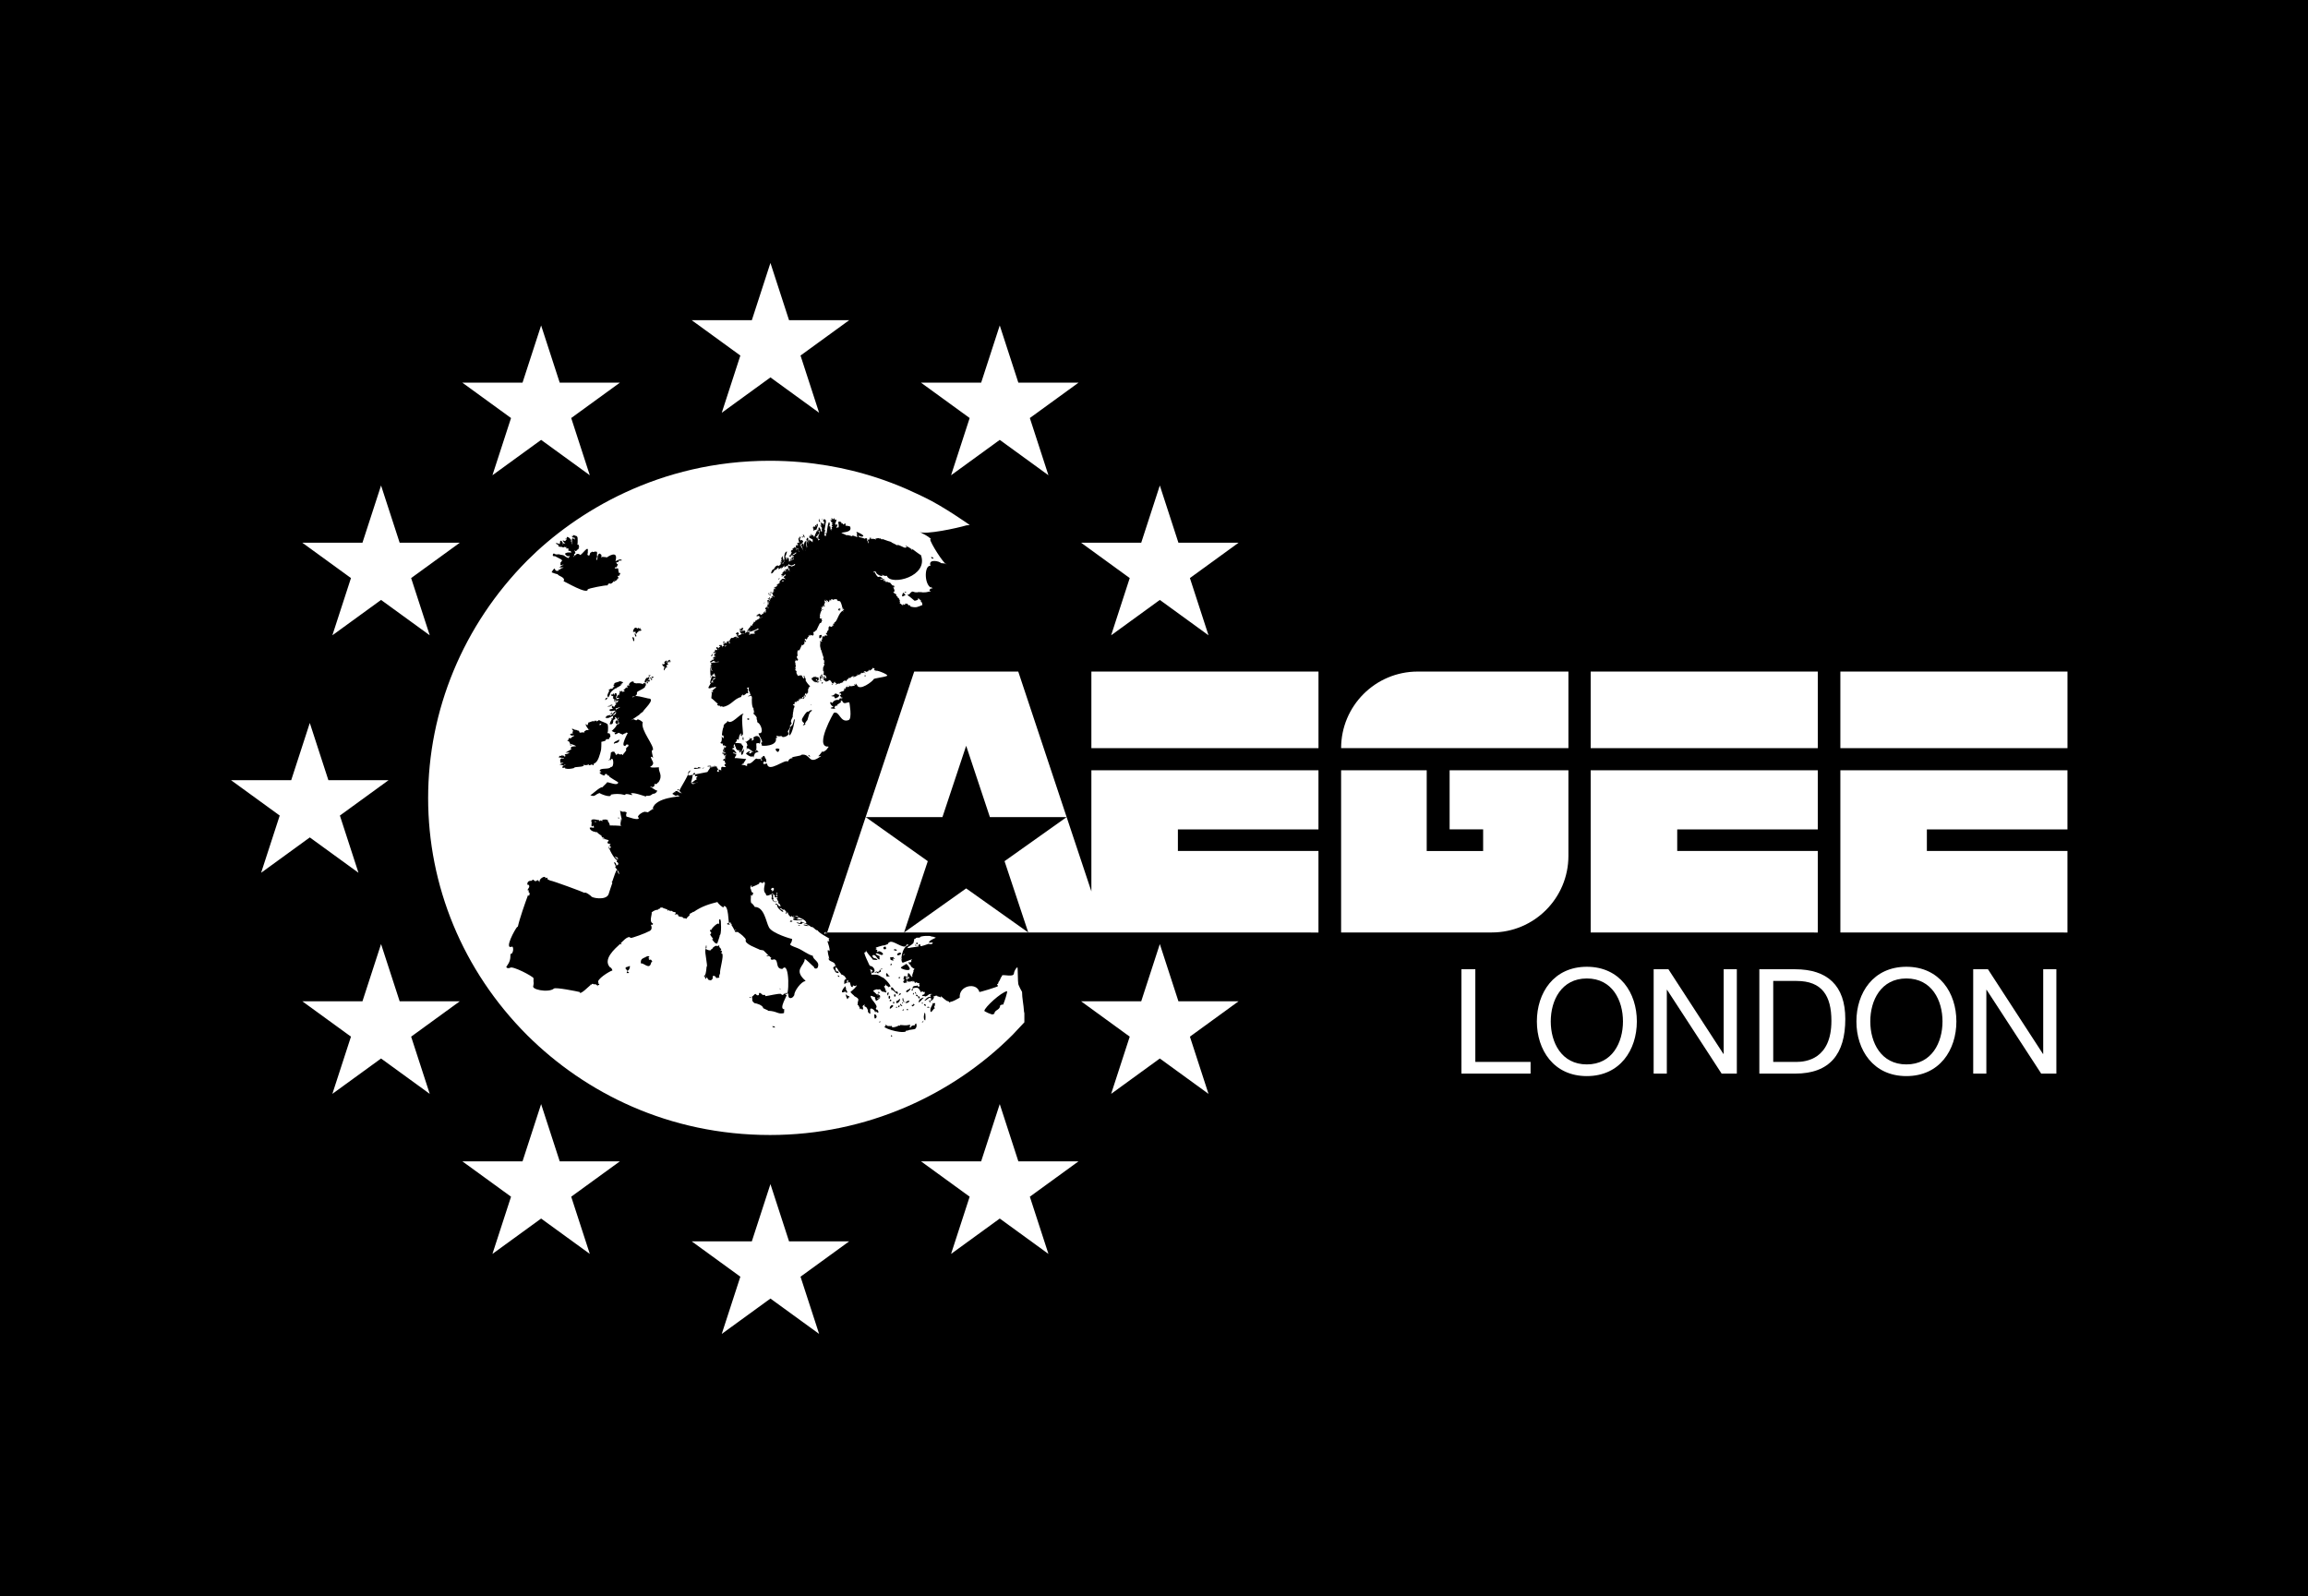 <?xml version="1.0" encoding="UTF-8" standalone="no"?>
<!-- FILE PREPARED BY MAURITS KORSE FOR AEGEE LOGO GENERATION TOOL -->

<svg
   xmlns:dc="http://purl.org/dc/elements/1.1/"
   xmlns:cc="http://creativecommons.org/ns#"
   xmlns:rdf="http://www.w3.org/1999/02/22-rdf-syntax-ns#"
   xmlns:svg="http://www.w3.org/2000/svg"
   xmlns="http://www.w3.org/2000/svg"
   xmlns:sodipodi="http://sodipodi.sourceforge.net/DTD/sodipodi-0.dtd"
   xmlns:inkscape="http://www.inkscape.org/namespaces/inkscape"
   version="1.1"
   x="0px"
   y="0px"
   width="600px"
   height="415px"
   viewBox="0 0 600 415"
   enable-background="new 0 0 600 415"
   xml:space="preserve"
   id="svg2"
   inkscape:version="0.91 r13725"
   sodipodi:docname="aegeeLogo2.svg"><defs
     id="defs73" /><sodipodi:namedview
     pagecolor="#ffffff"
     bordercolor="#666666"
     borderopacity="1"
     objecttolerance="10"
     gridtolerance="10"
     guidetolerance="10"
     inkscape:pageopacity="0"
     inkscape:pageshadow="2"
     inkscape:window-width="640"
     inkscape:window-height="480"
     id="namedview71"
     showgrid="false"
     inkscape:zoom="0.5686747"
     inkscape:cx="239.94"
     inkscape:cy="139.319"
     inkscape:current-layer="svg2" /><rect
     id="background"
     fill="#000000"
     width="600"
     height="500" /><g
     id="AEGEE"
     style="fill:#ffffff"><g
       id="AEGE-E"><polygon
         points="537.465,215.651 500.92,215.651 500.92,221.255 537.465,221.255 537.465,242.456      478.433,242.44 478.431,200.272 537.465,200.272      "
         id="polygon7" /><rect
         x="478.432"
         y="174.606"
         width="59.041"
         height="19.913"
         id="rect9" /></g><g
       id="AEG-E-E"><polygon
         points="472.561,215.651 436.019,215.651 436.019,221.255 472.561,221.255 472.561,242.456      413.527,242.44 413.525,200.272 472.561,200.272      "
         id="polygon12" /><rect
         x="413.526"
         y="174.606"
         width="59.043"
         height="19.913"
         id="rect14" /></g><g
       id="AE-G-EE"><path
         d="M387.824,242.44h-39.182v-42.168h22.253v20.986h14.668v-5.631h-8.713v-15.355h30.885v22.258l0,0     C407.735,233.524,398.821,242.44,387.824,242.44z"
         id="path17" /><path
         d="M368.554,174.607c-10.997,0-19.911,8.915-19.911,19.911l0,0h59.093v-19.911H368.554z"
         id="path19" /></g><g
       id="A-E-GEE"><polygon
         points="283.722,231.763 277.289,212.442 261.146,223.903 267.313,242.446 251.17,230.985      235.027,242.446 241.194,223.903 225.052,212.442 245.004,212.442 251.17,193.899 257.336,212.442 277.289,212.442      264.71,174.607 237.663,174.607 215.034,242.44 342.755,242.456 342.755,221.255 306.212,221.255 306.212,215.651      342.755,215.651 342.755,200.272 283.72,200.272      "
         id="polygon22" /><rect
         x="283.721"
         y="174.606"
         width="59.042"
         height="19.913"
         id="rect24" /></g><g
       transform="matrix(1 0 0 1 376.961 279.139)"
       id="g26"><g
         transform="scale(0.038) translate(0, 0)"
         id="g28"><path
           transform="translate(0,0) rotate(180) scale(-1, 1)"
           d="M78,0l473,0l0,80l-378,0l0,634l-95,0z"
           id="path30" /><path
           transform="translate(556,0) rotate(180) scale(-1, 1)"
           d="M133,357C133,501 206,651 380,651C554,651 627,501 627,357C627,213 554,63 380,63C206,63 133,213 133,357M38,357C38,162 153,-17 380,-17C607,-17 722,162 722,357C722,552 607,731 380,731C153,731 38,552 38,357z"
           id="path32" /><path
           transform="translate(1316,0) rotate(180) scale(-1, 1)"
           d="M77,0l90,0l0,573l2,0l373,-573l104,0l0,714l-90,0l0,-579l-2,0l-376,579l-101,0z"
           id="path34" /><path
           transform="translate(2038,0) rotate(180) scale(-1, 1)"
           d="M173,634l160,0C508,634 571,531 571,361C571,98 396,80 331,80l-158,0M78,0l245,0C561,0 666,135 666,374C666,603 543,714 323,714l-245,0z"
           id="path36" /><path
           transform="translate(2742,0) rotate(180) scale(-1, 1)"
           d="M133,357C133,501 206,651 380,651C554,651 627,501 627,357C627,213 554,63 380,63C206,63 133,213 133,357M38,357C38,162 153,-17 380,-17C607,-17 722,162 722,357C722,552 607,731 380,731C153,731 38,552 38,357z"
           id="path38" /><path
           transform="translate(3502,0) rotate(180) scale(-1, 1)"
           d="M77,0l90,0l0,573l2,0l373,-573l104,0l0,714l-90,0l0,-579l-2,0l-376,579l-101,0z"
           id="path40" /></g></g><g
       transform="matrix(1 0 0 1 376.961 317.139)"
       id="g42"><g
         transform="scale(0.038) translate(0, 0)"
         id="g44" /></g></g><g
     id="STARS"
     style="fill:#ffffff"><polygon
       points="200.287,68.367 205.121,83.246 220.764,83.246 208.108,92.441 212.943,107.319 200.287,98.124     187.631,107.319 192.466,92.441 179.811,83.246 195.453,83.246    "
       id="polygon47" /><polygon
       points="140.673,84.613 145.507,99.492 161.15,99.492 148.494,108.687 153.328,123.564 140.673,114.369     128.017,123.564 132.851,108.687 120.194,99.492 135.839,99.492    "
       id="polygon49" /><polygon
       points="99.061,126.225 103.896,141.103 119.538,141.103 106.882,150.298 111.717,165.176     99.061,155.981 86.404,165.176 91.239,150.298 78.583,141.103 94.227,141.103    "
       id="polygon51" /><polygon
       points="80.537,187.972 85.371,202.849 101.015,202.849 88.358,212.046 93.192,226.923 80.537,217.728     67.881,226.923 72.716,212.046 60.06,202.849 75.703,202.849    "
       id="polygon53" /><polygon
       points="99.061,245.454 103.896,260.331 119.538,260.331 106.882,269.528 111.717,284.405 99.061,275.21     86.404,284.405 91.239,269.528 78.583,260.331 94.227,260.331    "
       id="polygon55" /><polygon
       points="140.673,287.065 145.507,301.944 161.15,301.946 148.494,311.14 153.328,326.017     140.673,316.823 128.017,326.017 132.851,311.14 120.194,301.944 135.839,301.946    "
       id="polygon57" /><polygon
       points="200.287,307.868 205.121,322.745 220.764,322.745 208.108,331.942 212.943,346.819     200.287,337.624 187.631,346.819 192.466,331.942 179.811,322.745 195.453,322.745    "
       id="polygon59" /><polygon
       points="259.901,287.065 264.735,301.944 280.38,301.944 267.724,311.14 272.557,326.017     259.901,316.821 247.245,326.017 252.079,311.14 239.424,301.944 255.067,301.944    "
       id="polygon61" /><polygon
       points="301.514,245.454 306.348,260.331 321.991,260.331 309.335,269.528 314.169,284.405     301.514,275.21 288.857,284.405 293.691,269.528 281.036,260.331 296.679,260.331    "
       id="polygon63" /><polygon
       points="301.514,126.225 306.347,141.103 321.991,141.103 309.335,150.298 314.169,165.176     301.514,155.981 288.857,165.176 293.691,150.298 281.036,141.103 296.679,141.103    "
       id="polygon65" /><polygon
       points="259.901,84.613 264.735,99.492 280.38,99.492 267.724,108.687 272.557,123.564 259.901,114.369     247.245,123.564 252.079,108.687 239.424,99.492 255.067,99.492    "
       id="polygon67" /></g><path
     style="fill:#ffffff"
     d="M204.8,258.3c0.3,0-0.1,1.1,0.6,1.2c0.7,0.1,1.1-0.8,1.1-0.8   c-0.1-0.9,1.8-3.6,2.9-3.6c0-0.1-0.1-0.2-0.1-0.2c-3.1-2.8-0.2-3.7-0.1-5.5c0-0.4,2.3,2,2.4,2c0,0.5,0.8,0.6,1,0.1   c0.6-1.6-1.2-1.8-1.3-3c-1.3-0.3-2.7-1.5-4-2c-3.2-1.2-1.3-0.7-1.4-2.4c0,0.1-5.2-1.4-6-3c-0.8-1.5-1.2-5.3-3.7-5.3   c-0.1-0.4-0.5-0.5-0.6-0.9c-0.7,0.2-0.3-2-0.4-2.2c0.2,0,0.5,0.6,0.3-0.1c0.1,0,0.2,0.3,0.2-0.1c0.1-0.1,0.2-0.6-0.1-0.4   c-0.2-0.1-0.4-0.8-0.4-1c-0.2,0.3-0.2-0.9,0.2-0.9c0.1,0.2-0.1,0.3-0.1,0.5c0.3-0.2,2.3-0.8,2.2-1.2c0-0.1-0.2,0.1-0.2,0.1   c-0.2-0.2,0.4-0.2,0.5-0.2c0,0,0.5,0.5,0.7-0.1c1,0-0.6,2,0.6,3.1c0,1.3,2.3-0.7,1.6,0.2c-0.3-0.6,0,0.7,0,0.8   c-0.5-0.2,0.4,1.3,0.6,1c0-0.3-0.6-0.4-0.5-0.7c0.1,0,0.1,0.1,0.2,0.2c0.1,0.1,0.3-0.2,0-0.3c0-0.1-0.2-1.4,0.2-1   c-0.1-0.1-0.5-0.2-0.4-0.5c-0.1-0.1,0.9,1.2,0.7,0.7c-0.2,0.4-0.1,0.6,0.3,0.5c0.1,0.3,0.7,1.4,0.4,1c0.4,0,0,0.2,0.1,0.4   c0.6-0.1,0,0.2,0,0.2c0.1,0.1,0.3,0.1,0.4,0.1c0,0.3,0.3,0.4,0.2,0.7c-0.5-0.1-0.8-0.9-1.3-0.7c-0.1,0.3,0.5,0.2,0.5,0.4   c-0.3,0.4,1.1,1.7,1.5,1.7c0.1-0.6-0.9-0.5-0.9-1.1c0.1,0.1,0.2,0.2,0.4,0.2c-0.2,0,0-0.3,0.1,0.1c0.2,0.2,0.5,0.3,0.8,0.2   c0,0.1,0.5,0.9,0.7,0.6c0,0.1-0.1,0.1-0.2,0.1c0-0.3-0.1,0.1-0.3,0.2c0.2,0.4,0.4-0.2,0.6-0.2c-0.1,0.3,0.8,1.7,1,0.9   c0.7,0,4.1,0.9,3.8,2c-0.4,0-0.9-0.4-1.4-0.5c-0.1,0.4-0.3,0.5-0.7,0.3c0.3-0.1-0.4,0-0.5,0c0.2,0.1,1.6,0.7,1.6,0   c0.3,0,2.1,0.8,2.2,1.1c0.8-0.1,1,0.9,1.8,0.9c0,0.5,2.8,2,3,2.1c0,0.1-0.1,0.1-0.2,0c0.2,0.2-0.1,0.4,0.2,0.6   c0,0.2-0.4,0.1-0.5,0.1c0.1,0.5,0.8,2.1,0.5,2.6c-0.1-0.1-0.2-0.2-0.3-0.3c-0.4,0,0.3,2.2,0.3,2.3c0.1-0.1,0.1,0,0.1,0   c-0.1,0.2-0.2-0.2-0.2-0.3c-0.5,1.2,1.9,0.8,1.6,2.2c0,0,0.3-0.4,0.2,0c0.2,0-1.4,0-0.3,1.1c0.1,0.5,0.4,0.7,1,0.7   c0-0.1,0-0.3-0.1-0.5c-0.1,0.1-0.2,0.1-0.3,0.2c0-0.1,0-0.2-0.1-0.3c-0.1,0.1,0,0.1,0,0.2c-0.2,0-0.5-1.1-0.1-1.1   c0,0,0.5,0.6,0.5,0.7c0,0.2,0.9,1,0.7,1.1c0.6,0.2,1.1,0.4,1.4,1.3c-0.7,0-0.5,0.8-0.5,1.3c0.1-0.2,0.7-0.4,0.8-0.3   c0,0-0.1-0.1-0.2-0.1c0.1-0.2,0-0.5,0.2-0.7c0.5,0-0.2,0.9,0.3,0.7c0.1,0.5-0.3-0.2,0.2-0.2c0.4,0.3,0.2,1.5,0.9,1.3   c0,0,0-0.1-0.1-0.1c0-0.1,0.2,0,0.2,0c0,0-0.1-0.2-0.1-0.3c0.4,0,0.5,0.4,0.9,0c0.6-0.1-1.3,1.6-1.4,1.6c-0.4,0.2,0.9,1,0.9,1.2   c1.8,0.9,0.7,1,0.9,2.2c0,0-0.2,0,0,0.2c0.2-0.2,0.3,0.2,0.3,0.4c0.1,0,0.1,0,0.1-0.1c0.1,0,0,0.7,0.3,0.7   c0.1-0.3,0.3-0.2,0.4,0.1c0.3,0.1,0.2-0.3,0.3-0.4c-0.3-0.5-0.1-0.7,0.4-0.9c0.1,0.1-0.1,0.2-0.1,0.3c0,0.2,0.2,0.2,0.3,0.3   c0.1-0.3,0.9,1.1,0.6,1.1c0,0.3,0.4,0.6,0.6,0.7c0.2,0-0.2-1.5,0.2-1.3c-0.2-0.3,1,0.1,1.1,0.9c0.3-0.1,0.1-0.1,0.2-0.3   c0,0,0.5,0.7,0.7,0.2c0,0-0.3-0.6-0.3-0.6c-0.3,0.1-0.4-0.1-0.4-0.4c0.9-0.6-1.8-2.6-1.3-3.2c0.2,0,1,0.4,1.1,0.4   c0.1,0.2-0.2,0.2,0.1,0.5c0.1,0.1,0.1,0.1,0,0.1c-0.1,0.3,0.2,0.1,0.3,0.3c0,0,1.3-1.1,1-0.8c-0.3,0.1-0.6,0.1-0.9,0.2   c-0.1-0.2,0.7-0.2,0.8-0.3c0-0.2,0.1-0.3-0.1-0.3c0-0.1,0.2,0,0.1-0.1c-0.1-0.1-0.1-0.1-0.2-0.2c-0.1,0-0.2,0.1-0.3,0.1   c0.3-0.2-0.1-0.3,0-0.7c1,0.3-0.1-0.4,0-0.3c0,0,0.1,0.1,0.1,0.1c0,0.1-0.1,0.1-0.2,0.1c0,0.1,0.3,0.4,0,0.4   c-0.1,0.1-0.4,0.4,0,0.4c0,0-1.1-1.1-1.2-1.1c0.1-0.3,0.8-0.5,1.1-0.5c-0.1,0.3,1-0.3,0.8,0.3c0.3,0,0.1,0.1,0.4,0.3   c0.1,0,0.9,0.1,1,0.3c0-0.1,0.3-0.5,0.1-0.5c-0.1,0.1-0.1,0.1-0.1,0.2c-0.1,0,0-0.8-0.2-0.6c0.1-0.3-0.4-0.7-0.2-0.9   c0.4,0.4,0.1-0.7,0.5-0.2c0,0-0.1,0-0.1,0c0,0.2,0.4,0.2,0.5,0.3c-0.1,0.3-0.3,0.5,0,0.1c0.1,0,0.2,0.1,0.1,0.2   c0.3,0,0.1-0.1,0.2-0.2c1.4,0.5-1.4-2.6-1.8-2.4c-1.4-1-1.7-0.6-2.8-0.7c0.2-0.3-0.3-1.1-0.3-1.4c0.2,0,0.8,0.4,0.7,0.5   c-0.1,0-0.2,0.1-0.1,0.2c-0.2,0-0.1-0.2-0.1-0.3c-0.2,0-0.2,0.5,0.1,0.6c1.3-0.5,0-2-0.5-1.8c-0.1-0.1-0.2-0.2-0.3-0.3   c0-0.1-1.7-3.4-1.2-3.3c-0.1,0.2,0.5-0.2,0.2-0.2c0.1-0.1,0.1-0.1,0.2,0c0.1-0.1,0.1-0.2,0.1-0.3c-0.5,0.1,1.6,2.2,1.6,2.4   c0,0,1.3,0.2,1.2,0c0-0.1-0.5-0.2-0.2-0.3c0,0.1-0.6-0.1-0.6-0.1c-0.3,0-0.5-0.4-0.5-0.7c1-0.5,1.2,1.3,1.9,1   c-0.1-0.3-0.1-0.7,0-0.8c-0.4-0.1-0.7-0.3-1-0.5c-0.2-0.7,1.4,0.3,1.5,0.2c0.9-0.1-0.1-1-0.8-1c-0.4,0.7-0.2-0.2-0.5,0   c0-0.2,0.2-0.1,0.2-0.3c-0.2-0.1-0.5-0.1-0.5-0.4c0.4,0.4,0.3-0.2,0-0.2c0,0,2-0.7,2.3-0.6c0,0,0.8-0.3,0.8-0.3   c0.2,0,0.2-0.5,0.5-0.5c0.9-0.8,3.7,2,4.5,0.8c-0.8,0.3,0.6-0.7,0.4,0c-1.6,0.3-2.2,4.3-1.4,4.5c0.8-0.3,1.6-0.6,2.4-0.9   c-0.1,0.3-0.1,0.1-0.3,0.3c0.4,0-0.1,0.6-0.3,0.6c0-0.2-0.1-0.3-0.3-0.1c0.2,0.2-0.1,0.6,0.4,0.5c-0.3,0,0.2,0.2,0.2,0.4   c-0.3,0.1,1.1,1,1,0.8c0,0.1-0.2,0-0.2,0.3c-0.3-0.1-0.1,0.1-0.1,0.3c-0.1,0.2-0.5,1.5-0.5,1.6c-0.2-0.4-0.4-0.8-0.8-1.1   c-0.3-0.1-0.2,1-0.2,1.1c0.2,0.1,0.3-0.3,0.4-0.1c-0.1,0.1,0,0.4-0.2,0.5c0,0,0,0-0.1,0c0-0.2-0.1-0.2-0.3-0.1   c0,0.2,0.2,0.4-0.1,0.5c0.2,0.7,1.7,0.1,1.8,0.1c-0.1,0.1-0.3,0.2-0.2,0.4c0.2-0.1,0-0.3,0.3-0.3c0.1,0.2,0.3,0.3,0.2,0.5   c0,0,0.9-0.5,0.5-0.1c0.2,0.1,1.1,0.1,0.6,0.4c0.5,0.4-0.3,1.1-0.3,0.3c-0.7,0.3-1.3-0.1-1.4,0.8c0.7-0.2,1.6-0.5,1.9,0.5   c0,0,0.1-0.1,0.1-0.1c0,0.1,0.1,0.4,0,0.4c0.1,0.1,0.5,0.2,0.5-0.1c0.9,0.5,0.2,0.2,0.8,0.2c-0.2,0.4-0.1,0.4-0.2,0.6   c-1,0.3-0.4,0.4-0.4,0.5c0-0.1,0.6,0,0.7,0.1c0.1,0,0.8-0.4,0.8-0.5c0.3-0.2,0.7-0.2,1-0.1c-0.6,0-0.7,0.3-0.4,0.7   c-0.8-0.3-1.7,1-1.7,1c0.6,0,1-0.9,1.7-0.8c0.1,0.1,0,0.2-0.1,0.2c0.1,0.1,0.2,0.2,0.3,0.1c0,0.2-0.2,0.1-0.3,0.3   c0.1,0.6,1.2-0.6,0.8-0.9c0.1-0.2,0.3-0.2,0.4,0c0-0.2,0-0.3,0.1-0.2c0.1,0,0.4,0.1,0.3-0.1c0.3,0.1,0.1,0.4,0.5,0.3   c0.3,0,0.8,0.6,0.6-0.2c0.1,0.3,1.7,1.5,1.7,1.4c0.4-0.2,0.6,0.8,0.7,0.1c0.1,0.2,0.2,0.2,0.3,0c0.2,0.1,1.7-0.7,1.8-0.8   c0.1,0,0.4-0.3,0.4-0.2c-0.3-3.2,4.4-4.1,5.1-1.5c-0.2,0.2,5-1.4,4.8-1.5c0.1-0.1-0.1-0.3-0.2-0.4c0-0.1,0.1-0.2,0.2-0.2   c0.2-0.1,0.1-0.4,0.2-0.5c0.1,0,0.6-1,0.6-1.2c0.2,0,0.3-0.4,0.3-0.5c0.5-0.3,3.1,0.6,3.1-0.6c0-0.3,0.5-1.4,0.9-1.5   c0.1,0,0.1,4,0.2,4.1c-0.1,0.4,1,2.3,1,2.3c0,1.6,0.4,3.3,0.5,5c0,0.3,0.1,0.3,0.1,0.6c0,0.9,0,2,0,2.3c-1,1-2,2.2-3.1,3.3   c-15.5,15.5-37.8,26-63,26c-26.4,0-48.1-11-63.1-25.9c-16.9-16.9-25.8-39-25.8-61.7c0-22.7,9-44.9,25.8-61.8   c12.6-12.6,34.3-25.9,63-25.9c22,0,36.7,7.9,40,9.4c5.1,2.4,12,7.3,12,7.3l-0.9,0.1c-2.3,0.7-10.7,2.5-12.1,1.7   c1.2,0.7,1.9,0.9,2.9,1.8c0,0.1-0.1,0.2-0.2,0.1c0.1,1,3.4,6.2,4.2,6.5c0.4-0.2-1.8-0.3-1.4-0.3c-0.3-0.5-3.4-1.2-2.7,0.7   c-1.6-0.2-1.7,4.7,0.1,5.7c0.1-0.1,0-0.2,0-0.3c0,0,0.4,0.5,0.5,0.5c-0.5-0.1-0.8,0.1-0.9,0.6c0.1,0,0.4,0,0.4,0.1   c-0.8,0.2-1.7,0.5-2.8,0.2c-0.1,0.1,0.1,0.1,0,0.2c-0.1,0-0.1-0.1-0.1-0.2c-2.1,0.5-1.5-0.9-2.8,0.7c-0.3-0.3-0.4,0.1-0.2,0.3   c0.1-0.1,1.7,1.4,1.7,1.3c0.1,0,0.7-0.2,0.7-0.2c0-0.1-0.1-0.2,0.1,0c0.2-0.1-0.2-0.4,0.2-0.4c0.2,0.2,0.3,0.2,0.4,0.4   c0.3,0,0.2,0.3,0.2,0.5c0.4,0,0.3,0.5,0.4,0.8c-1.3,0.5-1.5,0.8-3.1,0.4c-0.1-0.4-0.2-0.4-0.5-0.3c-0.1-0.1-0.2-0.3-0.3-0.4   c-0.2-0.2,0,0.1-0.6-0.1c-0.1,0.1,0.1,0.2,0.1,0.3c-0.3-0.2-0.5,0.4-0.6-0.2c-0.1,0.1-0.2,0.1,0,0.3c-0.3,0.2-0.5-0.4-0.9-0.4   c0-0.3,0.3-0.6-0.2-0.6c0.1-0.1,0.2-0.2,0.3-0.2c0-0.1,0-0.1,0-0.2c0,0-0.2,0.1-0.3,0.1c0-0.1,0-0.1,0.1-0.1   c0-0.2-0.3-0.7-0.6-0.5c0-0.1,0.1-0.1,0.2-0.1c0-0.2-0.3-0.3-0.4-0.4c0-0.1,0-0.2,0-0.4c0,0.1-1.1-0.6-0.7-0.6   c0.6,0-0.1-1.3-0.2-1.4c0.4,0.4,0.5,0.3,0.3-0.3c0.1,0.4-0.1-0.3-0.2,0.1c-0.2,0-0.7-0.7-0.8-0.8c-0.1,0-0.6-0.1-0.6-0.2   c-0.1,0-0.3,0-0.4,0c-0.3,0-0.3-0.1-0.1-0.2c-0.1-0.1-0.4,0.1-0.5,0.1c0.1-0.1,0.2-0.1,0.3-0.2c0-0.1-0.1-0.1-0.1-0.2   c-0.2,0.1,0,0.3-0.3,0.3c0.2-0.2,0.2-0.2-0.1-0.2c0-0.1,0.3-0.2,0.4-0.2c0-0.1-0.6-0.2-0.7-0.1c0.1,0.1,0.1,0.1,0.1,0   c-0.1,0-0.5,0.1-0.6,0c0.1-0.2,0.4,0,0.2-0.2c0.1,0.1,0.4,0.1,0.5,0c-0.1-0.1-0.9-0.7-0.9-0.4c-0.2-0.2,0,0.1-0.3,0   c-0.2,0-0.8-0.8-0.8-1.2c-0.2,0.1-0.3,0-0.4,0c0.4,0,0-0.2-0.1-0.1c0.1-0.3,0.6,0,0.8,0c-0.3,0.4,1.3,1.3,1.7,1   c0-0.2-0.3,0.1-0.2-0.3c0.4,0.3,0.8,0.4,1.3,0.3c0,0,0,0.3,0,0.1c1.1,2.5,10.9,0.1,8.8-5.5c-0.2,0-2-1.4-2.4-1.7   c0,0.1,0,0.2,0.2,0.1c-0.1,0.1-0.1,0.2,0.1,0.2c-0.1,0.1-0.7-0.1-0.4-0.2c0,0-1.4-0.9-1.5-0.8c0,0.2,0.3,0.2,0.4,0.4   c-0.1,0.1-0.2,0-0.4,0c0,0,0,0.1,0,0.1c-0.2,0.2-2.1-1.1-2.2-0.6c0-0.1-1.3-0.7-1.5-0.8c0,0,0.1-0.1,0.1-0.1   c0,0.1-0.9-0.3-0.8-0.2c-0.5-0.2-1.2-0.4-1.7-0.6c0,0.1,0,0.1,0.1,0.1c-0.2,0.2-0.5-0.2-0.5-0.3c-0.1,0.3-0.4,0-0.6,0   c-0.3,0.1-0.5,0.1-0.8,0.1c0.2,0.1,0.3,0.1,0.1,0.3c-0.1-0.3-1.1-0.2-1.3-0.2c0.5-0.4-0.3-0.3-0.3-0.2c0,0.1,0.1,0.2,0.2,0.2   c0,0.1-0.6,0.3-0.7,0.2c0.1,0,0.5,1,0.1,0.9c0-0.3,0.1-0.5-0.1-0.5c-0.1-0.1-0.1-0.6-0.1-0.7c0-0.1-0.6-0.1-0.6,0.1   c-0.1-0.2-1.7-0.5-1.6-0.5c0.3-0.1,0-0.3,0-0.5c0.2,0.3,0.6,0.5,1,0.4c1-0.2-1.5-1.3-1.5-1.2c-0.2,0.1,0.3,0.7,0.4,0.8   c-0.7-0.8-0.2,0.5-0.2,0.4c0,0.4-1.3-0.6-1.4-0.1c0.1,0.1-1.4-0.5-1.4-0.2c0.1,0-1.4-0.7-1.4-0.6c0.1,0,0.1-0.1,0.2-0.1   c0.5-0.2,2.7-0.1,2.1-1.6c0-0.1-1.3-0.3-1.2-0.2c0.1-0.7-0.1-0.8-0.5-0.3c-0.4-0.3,0-0.5-0.5-0.2c0-0.1,0-0.1,0-0.2   c-0.2-0.4-0.5-0.5-0.9-0.3c0.1,0.5,0.2,1,0.1,1.5c-0.1-0.4-0.2-0.1-0.2,0c-0.1-0.1-0.4,0-0.4,0.1c-0.1-0.2,0.6-0.8,0.1-1   c-0.1,0-0.3,0.4-0.4,0.4c0.3-0.3,0.2-0.5-0.2-0.6c0.1,0.6,1-1.6,0.2-0.9c-0.2,0,0-0.4-0.2-0.5c-0.1,0.2-0.1,0.1-0.3,0.3   c0.2,0-0.2,0-0.2,0c0-0.2,0-0.2-0.2-0.3c-0.2,0.2,0.1,0.5,0.1,0.7c0,0-0.5-0.5-0.4-0.2c0,0.1,0.1,0.2,0.2,0.2c0,0-0.1,0-0.1,0   c-0.2,0.2,0.5,0.5,0.6,0.6c-0.4-0.1-0.5,0.1-0.1,0.4c-0.4,0.1-0.4,0.3,0,0.6c-0.4,0-0.4,0.2-0.1,0.6c-0.1-0.1-0.2-0.1-0.3-0.1   c0,0.1,0,0.3,0,0.4c-0.4-0.1,0-1.5-0.6-1c0.2-0.4,0.3-0.7,0.1-1.1c-0.3-0.5-0.7,2.7-0.7,2.9c-0.1-0.1-0.2-0.1-0.2-0.2   c-0.1,0.1-0.1,0.2-0.1,0.3c0.3-0.1,0.2,0.2,0,0.7c-0.1,0,0.1-0.4-0.1-0.4c0.4,0.3-0.2-0.1-0.1,0.3c-0.1,0-0.1-0.3-0.1-0.3   c0.1-0.2,0.1-0.3,0.1-0.5c-0.1,0,0-0.3,0-0.3c0,0.1,0.3-0.8-0.1-0.5c-0.1,0.9,0.4-1.9,0.3-1.6c0-0.1,0.2-1,0.2-0.6   c-0.2-0.1,0-0.1-0.2-0.2c0.3-0.3-0.2-0.2-0.3-0.5c0,0.1,0,0.2-0.2,0.1c-0.1,0,0.2,0.3,0.2,0.3c-0.3-0.3-0.4,0.1-0.2,0.4   c0-0.1,0.1-0.1,0.2-0.1c0,0.1,0,0.2,0,0.3c-0.4,0,0.2,0.4,0,0.6c-0.1-0.1-0.2-0.3-0.2-0.4c-0.1,0,0,0.2-0.1,0.3   c0.1,0-0.1-0.4-0.1-0.5c0,0.7-0.3-0.3-0.5,0c0,0.2,0.2,1.7-0.1,0.6c-0.2,0.3,0.8,1,0.6,1.1c-0.5-1-0.2,0.6-0.2,0.6   c0,0-0.4-0.1-0.4-0.1c0.3-0.3-0.7-1.9-0.5-0.3c-0.1-0.1-0.2-0.1-0.3-0.1c0,0.1,0.1,0.2,0.1,0.4c-0.1-0.1-0.2-0.1-0.3,0   c0.1,0.1-1.2,1.9,0.2,1.3c0-0.2-0.2-0.3-0.3-0.6c0.4,0.8,0.6,0,0.8-0.3c-0.1-0.2-0.3-0.4-0.2-0.6c0.5-0.1,0.2,1.3-0.1,1.5   c0.1,0.1,0.1,0.1,0.2,0c0,0.1-0.1,0.1-0.2,0.1c0,0.1,0,0.4,0,0.4c0.1,0,0.2,0,0.2,0c0,0.1-0.2,0-0.2,0.1c0,0.4,0.5,0,0.4,0.4   c-0.2,0-0.2-0.2-0.3,0.1c-0.2,0-0.1-0.2-0.1-0.3c-0.1,0.1-0.2-0.4-0.2-0.5c-0.1,0-0.2,0.1-0.2,0.2c-0.3-0.7,0.1-0.1-0.6-0.6   c0,0.2,0,0.4,0,0.5c0.2,0-0.7-1.3-0.7-0.5c-0.1-0.2,0.1-0.4-0.2-0.5c0,0.1,0.1,0.7,0.1,0.7c0.1-0.1-0.2-0.2-0.2-0.4   c-0.2,0,0,0.3-0.1,0.4c-0.3-0.6-0.2,0.1-0.2,0.3c0.1,0,0.9,0.5,0.9,0.5c0,0-0.1,0.6,0,0.7c-0.1-0.2-0.8-0.4-0.9-0.8   c-0.1,0-0.3,2.4-0.2,0.4c-0.3,0,0,0.1,0-0.1c-0.1-0.1-0.1-0.1-0.1,0c-0.1-0.1,0.1-0.2,0-0.3c0.1-0.2-0.2-0.9-0.5,0.2   c0.3,0,0.4,0.3,0.3,0.6c-0.2-0.1,0-0.4-0.2-0.5c-0.2,0.1,0.2,2.2,0.2,1.7c-0.3-0.2-0.5,1.1-0.6,1c0.2-0.3,0.5-1.2,0.4-1.4   c0,0.2-0.1,0.2-0.1,0.1c0-0.4,0-0.9-0.2-1.3c-0.2,0.2-0.7,1.3-0.4,1.5c-0.2,0.1-0.1-0.7-0.2-0.8c-0.3,0-0.5,0.5-0.8,0.5   c-0.1-0.1,0.1-0.2,0-0.3c0.5-0.1,0.8-0.4,0.8-1c0,0.2-0.1,0.2-0.2,0c-0.1-0.2-0.3-0.2-0.3,0.1c-0.1-0.1-0.2-0.3-0.3-0.4   c0,0-0.2,0.3-0.2,0.3c0-0.1,0.2-0.4,0-0.4c0.1,0.1,0,0.1,0,0.1c0-0.1,0-0.2,0-0.3c0.1,0.1,0.2,0.2,0.2,0.2c0.2-0.1,0.2-0.5,0-0.6   c-0.2,0.1-0.1,0.2-0.1,0.4c-0.1-0.1-0.2-0.1-0.2,0c-0.1-0.4-0.2,0.1-0.1,0.2c-0.2-0.3,0.3,1.6,0.3,1.2c-0.2-0.3-0.5-0.3-0.7,0   c0.2,0.3,0.3,0,0.4,0.5c-0.4-0.2,0-0.9-0.4,0.1c-0.2,0-0.2-0.2-0.3-0.3c0,0,0,0.5,0,0.6c0.3-0.1,0.2,0-0.1,0   c-0.1,0.1,0.2,0.4,0.3,0.5c0.1-0.1,0.4-0.1,0.5-0.1c0,0.1-0.1,0.1-0.2,0.1c0,0.1,0.1,0.1,0.1,0.2c0,0.2,0.1,0.4,0.4,0.4   c-0.1,0-0.1,0.1-0.2,0.1c0-0.3-0.3-0.7-0.6-0.7c0,0.1,0,0.3,0,0.4c-0.2-0.2,0-1.2-0.4-0.7c0,0-0.2-0.2-0.2-0.2   c0,0.1,0,0.2,0.1,0.3c-0.1,0-0.1-0.3-0.2-0.3c0,0,0,0.5,0.1,0.4c-0.1,0-0.5-0.4-0.3,0.1c-0.1,0-0.1-0.1-0.2-0.1   c-0.1,0,0.1,0.5,0.3,0.3c-0.2,0.2-0.4,0-0.5,0.1c-0.1,0.1-0.1,0.1-0.1,0.2c-0.1,0.1,0,0.1,0.1,0c0,0.1-0.1,0.1-0.2,0.1   c0,0.2,0.2,0.2,0.3,0.3c0,0-0.2,0.1-0.3,0.1c0,0.1,0.1,0.2,0.2,0.2c0.1-0.3-0.9,1,0,0.4c0.2,0.1-0.3,0.2,0.2,0.2   c-0.1-0.6,1-0.6,0.8-0.9c0.1,0,0.1,0,0.2,0c-0.1,0.1-0.1,0.2,0,0.3c0-0.1-0.9,0.5-0.7,0.5c0.1-0.1,0.1-0.2,0-0.2   c-0.2,0-0.3,0.3-0.2,0.5c0,0,0.2-0.2,0.2-0.2c0.1,0.2,0,0.3-0.1,0.5c0-0.2-0.3-0.1-0.4-0.1c0,0.2,0.1,0.4,0.1,0.5   c-0.3-0.3-0.4-0.2-0.4,0.3c0.1,0,1-0.8,0.9-0.3c-0.1,0-0.6,0-0.4,0.2c-0.2,0-0.3,0.1-0.3,0.2c-0.3-0.3-0.3,0.2-0.6,0.2   c0-0.5,0.1-0.8-0.4-1.1c-0.2,0.1,0.1,0.2,0.1,0.3c-0.5-0.4-0.1,0.4-0.1,0.4c0,0-0.1-0.2-0.2-0.2c0,0-0.2,0.1-0.2,0.1   c0.2-0.4,0.1-0.7-0.3-0.7c0.2,0.2,0.6-1.4,0.6-1.4c-0.8-0.1-0.8,2.1-0.7,1.6c0.1,0.1-0.2,0.3,0.1,0.4c-0.3,0.1-0.1,0-0.2,0.4   c0,0-0.3-0.4-0.1-0.2c-0.1-0.2-0.3-0.8-0.2-1c-0.3,0-0.2,0.3-0.2,0.5c0.1-0.4-0.6,0.2-0.1,0.1c0,0-0.1,0.3,0,0.3   c0-0.1-0.4,1-0.3,0.4c0.2,0,0.5,0,0.5-0.3c0.1,0-0.3,0.6-0.4,0.5c0.1,0,0.1,0.1,0.2,0.1c-0.4,0.1-0.4-0.1-0.2,0.4   c0.3,0,0.7-0.5,0.9-0.8c0.2,0.2,0.1,0.2-0.1,0.2c-0.2,0.1-0.2,0.4-0.1,0.5c-0.4-0.2-1.1,0.4-1.2,0.7c-0.1-0.2-0.2-0.1-0.4-0.2   c-0.3,0.1-0.8,0.4-0.7,0.8c-0.2,0-0.3-0.2-0.2,0.2c-0.4-0.1-0.8,0.7-0.7,1.1c0.4,0,0.9-0.8,0.9-1.1c0,0,0.1,0.2,0.1,0.3   c0.3-0.2,0.6-0.6,0.9-0.8c0,0,0,0.4,0,0.5c0.2,0,0.7-0.5,0.8-0.5c0.1,0.2-0.2,0.3-0.2,0.4c0.1,0.2,0.8-0.9,1-0.9   c-0.1,0.1-0.2,0.3-0.1,0.5c0.3-0.1,0.5-0.3,0.7-0.5c0,0.1,0,0.1,0,0.2c0.2,0,0.4-0.5,0.4-0.6c-0.4-0.1,0.9,0.7,1,0.3   c0.3,0.1,0.4-0.3,0.7-0.3c0,0.6-0.6,0.4-0.8,0.7c-0.1,0-1.1-0.6-1.1,0.1c0.4,0-0.1,0.1,0.2,0.3c0.1-0.2,0.1-0.2,0,0.1   c0.1,0.2,0.3,0,0.4,0c0,0.1-0.2,0-0.2,0.1c0,0.1,0.1-0.1,0.1,0c-0.3,0.2-0.1,0.5,0,0.4c0,0,0,0.2,0,0.2c-0.1-0.1-0.1-0.2-0.2-0.3   c0,0.1-0.1,0.2-0.1,0.3c0,0,0.1,0,0.1,0c0,0.1-0.4-1.4-0.4-0.6c-0.1-0.2-0.1,0.1,0,0.2c-0.1,0-0.2-0.1-0.3-0.2   c0,0.1-0.1,0.1-0.1,0.2c-0.3,0-0.6,0.3-0.5,0.7c0-0.2-0.1-0.3-0.2-0.2c0.2,0.1-0.3,0.4-0.3,0.4c0.6,0.2-0.1,0-0.2,0.4   c0,0.2,0.6,0.1,0.5,0.2c-0.1,0-0.4,0.1-0.5,0.1c0.1,0,0.1,0.1,0.2,0.1c-0.1,0-0.1,0-0.2,0c0,0.2,0.9-0.1,0.9-0.5   c0.1,0.1,0.2,0.1,0.3,0.2c0,0-0.3,0.3-0.2,0.2c-0.3,0-0.2,0.4-0.5,0.4c0.2,0,0.5,0.3,0.6,0.5c-0.9-0.4-1,0.1-1.1,0.1   c-0.2,0.2-0.1,0.2-0.4,0.3c0.1,0.2,0,0.3-0.2,0.5c0.2,0,0.4,0,0.5-0.1c0,0-1,0.6-1.2,0.6c0.1,0.3,0.2-0.1,0.3-0.1c0,0,0,0.5,0,0.5   c-0.1,0,0.1-0.2-0.1-0.2c-0.1,0.6-0.7,0.2-0.8,0.6c0.1,0,0.2,0,0.2-0.1c0,0.1,0,0.1,0.1,0.1c0,0,0,0.2,0,0.3c-0.4-0.1,0-0.1-0.4,0   c0,0.1,0.6,0.1,0.7,0c-0.1,0.2-1.1,0-0.6,0.3c-0.4-0.1,0,0.2,0.2,0.3c0-0.1-0.5,0-0.5,0.1c0,0,0.1,0.1,0.2,0   c0,0.1-0.1,0.2-0.2,0.3c-0.1-0.1,0.2-0.1-0.1,0c-0.1,0.1-0.1,0.1-0.3,0.1c0.1,0,0.2,0.1,0.3,0.1c0-0.1,0.3,1.4,0.5,0.7   c-0.2-0.1-0.7,0-0.8,0.3c0,0.1,0.2-0.1,0.3,0c-0.1,0.1-0.1,0.1-0.1,0.2c0,0-0.1-0.1-0.1-0.1c0,0-0.4,0.2-0.4,0.2   c0.1,0.1,0.1,0.1,0.2,0.1c-0.1,0.1-0.1,0.1-0.2,0c0,0,0.1,0,0.1,0.1c-0.2,0.1-0.3,0.1-0.1,0.2c-0.4,0.4-0.5,0.3-0.5,0.3   c0.3-0.2,0.5-0.6,0.4-1c-0.2,0-0.2,0.1-0.2,0.3c-0.1,0,0-0.1-0.1-0.1c-0.1,0-0.2,0.1-0.2,0.2c0.1,0.1,0.3-0.1,0.4-0.1   c0.1,0.2-0.4,0.5-0.6,0.5c0.2,0.2,0.2,0.4-0.1,0.5c0.1,0,0.2-0.2,0.3-0.1c0,0-0.1,0.3-0.1,0.3c0.2,0,0.1-0.2,0.1,0   c0.3,0-0.2-0.4,0.1-0.4c0,0,0.1,0.4,0,0.4c0,0,0.5-0.6,0.6-0.6c-0.1,0.1-0.3,0.3-0.4,0.4c0.3,0-0.4,0.3-0.4,0.5   c0,0,0.4-0.2,0.4-0.3c0.2,0.3-0.5,0.3-0.4,0.6c0,0.1,0,0.2,0,0.4c0.1,0.1,0.3,0.1,0.3,0.3c-0.2,0.1-0.4-0.5-0.4-0.5   c-0.2,0.1,0,0.3-0.1,0.4c-0.3-0.3-0.3,0.2-0.4,0.4c0.5-0.1,0.1,0.3,0.1,0.6c-0.1-0.1-0.2-0.1-0.2,0.1c0.1,0,0.3-0.2,0.4-0.2   c-0.1,0.1-0.2,0.5-0.4,0.5c0.1-0.1,0.1-0.2,0-0.4c-0.3,0-0.3,0.6-0.5,0.6c-0.1-0.1-0.4-0.2-0.1,0c-0.3,0.4-0.5,0.3-0.7-0.1   c0,0-0.3,0.2-0.2,0.2c0.1,0-0.4-0.1-0.4-0.1c0,0.1,0.3,0.2,0.3,0.1c0,0.2-0.9,0.3-0.4,0.4c-0.2,0.1-0.2,0.1,0,0.2   c0.1-0.2,0.2-0.1,0.5-0.2c0,0.1,0.2,0.2,0.1,0.3c0.1,0,0.1-0.1,0.2-0.1c0,0.2-0.2,0.2-0.3,0.3c0.2,0.3,1-0.4,0.9-0.1   c-0.1-0.1-1.3,0.6-1.3,0.6c-0.1,0.1-0.2-0.2-0.2,0c0,0,0.2,0.2,0.1,0.2c-0.1,0-0.2,0-0.2-0.1c0.1,0-0.2,0.2-0.2,0.2   c-0.1-0.1-0.1,0.2,0,0.3c0-0.1-0.2,0-0.3,0c0-0.2,0,0-0.1-0.1c0,0.4-0.5,0.7-0.5,1.1c-0.1,0-0.2,0-0.3-0.1c-0.2,0-0.2,0.2,0,0.2   c-0.1,0.1-0.9,0.9-0.7,1c-0.2,0-0.2,0-0.2,0.1c0,0,0,0,0,0c0,0.1-0.1,0.2-0.1,0.3c0-0.1,0.8-0.4,0.9-0.4c0,0.1-0.3,0.3-0.4,0.2   c-0.1,0.1,0.1,0.3,0,0.4c-0.2-0.2-0.5-0.2-0.7,0c0-0.1,0.1,0,0.2,0c-0.1-0.1-0.2-0.1-0.3,0c-0.1,0.1,0.1,0,0.1,0.1   c-0.1,0.1-0.2,0.1-0.4,0.1c0.1-0.1,0.1-0.1,0.2-0.1c0-0.1-0.1-0.3-0.1-0.5c-0.1-0.2-0.1-0.1-0.2,0c-0.3-0.1-0.6,0-0.8,0.1   c-0.1,0-0.1,0-0.1-0.1c-0.1-0.2-0.5,0.2-0.2,0.2c0,0.7,1.2,0.5,1.2,0.6c-1-0.5-0.8,0.4-1.4,0.3c0.1,0,0.2,0,0.2-0.1   c0,0-0.7,0.4-0.6,0.1c0.3-0.1,0.3-0.6,0.2-0.6c0-0.1-0.3,0.1-0.3-0.2c-0.1,0.3-0.4,0.2-0.4,0.6c0.3-0.1,0.5,0.1,0.2,0.2   c0.9,0.3-0.8-0.1,0.5,0.5c-0.3,0.2,0,0.3,0,0.5c0.2,0-0.8-1-0.6,0c-0.2,0,0.1-0.4,0.2-0.5c-0.4-0.3-1.1,0.3-1.1,0.3   c-0.2-0.3-0.7,0.2-0.7,0.4c-0.4,0.3-0.4,0.4,0,0.1c-0.1,0.4-0.2,0.3-0.6,0.3c-0.1,0-0.3,0.4-0.4,0.2c0,0,0.1,0.3,0.2,0.3   c-0.2,0.2-0.6-0.4-0.8,0.2c-0.6-0.3,0.1-0.3-0.1-0.1c-0.2,0.6,0.2,0.7,0.8,0.5c-0.1,0.2-0.3,0.2-0.4,0.3c-0.2-0.3-0.4-0.3-0.8,0.1   c0.6,0.5-0.6-1.3-0.2-0.3c-0.1,0-0.1-0.2-0.3-0.2c0.2-0.1-0.2-0.3,0,0.1c-0.3-0.1-0.1,0-0.3,0.1c0,0.1,0.3,0.1,0.4,0.1   c0,0.1-1,0.7-0.4,0.7c0,0.1-0.1,0.1-0.1,0.2c0-0.2-0.2-0.6-0.3-0.7c-0.7,0.2,0,0.5,0,0.7c-0.1,0.1-0.1,0.1-0.2,0   c0.2,0.2,0.1,0.2-0.4,0c0,0.1,0,0.6-0.2,0.6c-0.1,0.1-0.1,0.1-0.2,0c-0.3,0.6,0.5,0.1,0.7,0.1c0,0-0.8,0.8-0.6,0.8   c0.1,0.1,0.5-0.1,0.4,0.1c-0.2,0,0.2-0.3-0.3-0.1c0,0.1,0.3,0.3,0.4,0.3c-0.5,0.3-0.1-0.4-0.4-0.1c0.1,0.2-0.3,0.4,0,0.3   c0,0-0.4,0.1-0.4,0.1c0.1,0.2,0.3,0.1,0.4,0.2c0,0.2-0.3,0-0.4,0c0.1,0.1,0.2,0.3,0.2,0.4c0,0-1-0.2-0.4,0c0,0.1-0.2,0.2-0.3,0.2   c-0.3,0.1-0.1,0.3-0.1,0.5c0.1-0.1,0.8-0.5,0.8-0.5c0.1-0.1,0.3,0.3,0.2,0.2c0.1,0,0.2,0,0.3,0c-0.2,0.3,1-0.2,0.9,0.1   c-0.5,0-1,0.1-1.5,0.2c-0.1-0.3-0.2,0-0.2,0.1c-0.3-0.3-0.1,0-0.4,0c0,0,0.3,0.4,0,0.4c0,0,0.2,0,0.2,0.1c-0.4,0-0.2,0.4-0.2,0.6   c0,0.1,0.1,0.3,0.2,0.2c-0.2,0.3,0.2,0.6,0.2,0.8c-0.4-0.1-0.4-0.8-0.4-1.1c-0.2,0-0.2,2.2,0,2.3c0,0,0.1-0.1,0.1-0.1   c0.1,0.1,0.1,0.1,0.1,0.3c-0.1,0-0.2,0-0.4-0.1c0,0.7,0.7-0.2,0.6-0.4c-0.1,0-0.3,0.1-0.4,0c0,0.2,0.9-0.2,1-0.2   c0.1,0.1-0.1,0.3,0,0.5c0-0.1,0.1-0.1,0.2-0.1c0,0.1,0,0.2,0,0.3c-0.1,0-0.5-0.1-0.5,0.1c-0.1,0-0.1-0.3-0.2-0.3   c-0.3,0.1-0.7,1.5-0.6,1.3c0,0-0.2,0.5,0,0.6c0.3,0,0.1-0.5,0.3-0.5c-0.1,0.2,0,0.3,0.2,0.1c-0.4,0.3-0.6,0.7-0.8,1.1   c-0.8,1.1,0.8,0.5,0.7,0.4c0.1,0.1,0.2,0,0.2-0.1c0,0.1,0,0.2,0,0.2c0.1,0,0.2-0.1,0.2-0.2c0.1,0.1,0.4,0.1,0.4-0.1   c0,0.1,0.3,0.1,0.3,0.3c-0.4,0-0.9,0.8-1.1,0.8c0,0-0.2,2.3-0.2,1.9c0.1,0,1.4,1.2,1.5,1.3c0.2,0,0.3,0.2,0,0.4   c0,0.1,0.5,0.3,0.5,0.3c0,0,0.3-0.2,0.3,0.2c0,0,0.9-0.2,0.6,0.1c2.3-0.3,3-2.2,4.9-2.6c-0.1-0.1,0.3-0.7,0.4-0.7   c0,0.1,0,0.2,0,0.3c0.1,0,0.6-0.1,0.4-0.2c-0.1,0.3,0.6-0.4,0.6-0.4c0.4,0.2,0.5-0.3,0.5-0.3c-0.1,0-0.1,0-0.2,0c0,0,0-0.6,0-0.7   c0,0,0.1,0.1,0,0.2c0.3,0-0.3-0.6-0.3-0.6c0.2,0.1,0.4-0.1,0.6-0.1c0,0.2-0.3,1.1,0.1,0.9c-0.3-0.3,0.3,0.8,0.2,0.5   c-0.2-0.1,0.2,0.8,0.2,0.7c-0.2-0.1-0.6,0.1-0.8,0.2c0,0.1,0.8-0.1,1-0.1c0,0,0,0.2,0,0.2c-0.3-0.2-0.3-0.2,0,0   c0,0.1,0,0.2,0.1,0.2c-0.1,0.2-0.1,2.8,0.4,2.8c-0.1,0.3,0.1,0.5,0.1,0.9c0.4,0.2,0.5,0.3,0.1,0c0,0-0.1,0.3-0.1,0.3   c0-0.1,0-0.2,0-0.2c-0.2,0,0.1,0.4-0.2,0.4c0.2,0.1,1.1,1,0.9,1.2c-0.1,0.2,0,0.1,0.1,0.1c-0.3,0.1,0.2,0.5,0,0.7   c0,0,0.3,0.3,0,0.3c1,0.1,2,3.2,0.4,2.8c-0.1,0.5,1.6,2.6,0.6,2.5c0,0.1,0.4,0.6,0.2,0.7c-0.1,0.2,4.2,0.3,3.7-1.9   c0.1-0.1,0.3-0.1,0.4-0.1c-0.1-0.2-0.3-0.3-0.3-0.5c0.2,0.1,0.5-0.1,0.5,0.2c0.5-0.4,0.1,0.1,0.4,0c-0.4-0.2,0.5-0.1,0.6-0.1   c-0.2,0.6,2.4-0.1,1.5-1.1c0-0.1,0.2-0.8,0.4-0.6c-0.2-0.3,0.2-0.4,0.3-0.8c-0.1,0-0.1,0-0.1,0.1c-0.3-0.3,0.4-0.7,0.4-1   c-0.5-0.5,0.2-1.3,0.3-1.7c-0.1,0,0,0.2-0.1,0.1c0.2-0.1,0.1-0.4,0-0.5c0.3-0.1,0.1-0.3,0.1-0.5c0.2-0.1,0.1-1.7,0.6-1.6   c-0.1,0-0.2-0.1-0.1-0.2c0,0.2-0.1,0.2-0.2,0c0.6,0.1-0.4-0.4-0.3-0.3c0-0.2,0.4-0.2,0.5-0.3c0,0-0.2-0.1,0-0.1   c-0.2-0.9,0.5,0.1,0.7-0.8c0.1,0.1,0.2,0.1,0.2,0.2c0.2,0,0-0.2,0.2-0.2c-0.1-0.2,0-0.2-0.1-0.3c0.1-0.1,0.4,0.1,0.4,0.1   c0,0.1,0-0.4,0-0.4c0.9,0.6,0.1-0.5,1-0.3c0-0.1-0.1-0.3-0.2-0.3c0.1,0.2,0.4-0.2,0.4-0.2c0,0,0,0.4,0,0.5c-0.3,0-0.6,0.2-0.5,0.5   c0.4,0.1,0.4-0.7,0.7-0.7c0,0.1,0,0.1,0.1,0.1c0.1,0-0.3-0.6-0.3-0.6c0.1-0.1,0.3-0.4,0.5-0.3c-0.4,0.4,0.1,0.5,0.2-0.1   c0.4,0.3-0.1-1.1,0.4-1.2c-0.3-0.6-0.3,0.3,0.3-0.5c-0.2-0.1-1.3-1.4-1.2-1.7c0.4,0.2-0.2-0.4-0.1-0.6c-0.4,0.2,0.2-0.4-0.4-0.4   c0,0.1,0.2,0.6,0.2,0.7c-0.4,0-0.5-0.5-0.7-0.8c0.1-0.1-1.3,0.1-0.8,0.1c-0.1,0.4-0.7-1-0.6-0.9c0,0,0.1,0,0.1,0   c0,0-0.1-0.3,0-0.3c-0.1-0.1-0.3-0.2-0.4-0.3c0.1-0.2,0.2-0.4,0.3-0.6c-0.1,0.1-0.2,0.2-0.2,0.3c-0.1-0.1,0-0.7,0.1-0.7   c0,0-0.2-0.7-0.1-0.7c0-0.2-0.2-0.3-0.1-0.6c0.1-0.1,0.3-0.1,0.1-0.2c0,0,0.1-0.4,0-0.3c0.1,0,0.2,0.4,0.3,0.4c0,0,0.2-0.2,0.3,0   c-0.1,0,0.1-0.5,0.1-0.5c-0.1,0.4-0.7-0.9-0.1-0.8c-0.2-0.3-0.2-1.8,0.3-1.4c0.2,0,0.6-1.2,0.8-1.5c0.1-0.1,0.1,0.1,0.1,0.2   c0.1,0,0.4-0.4,0.5-0.4c0-0.1,0-0.8,0.2-0.8c0.1,0.1-0.1,0.3,0,0.3c0.7-0.2-0.2-0.5-0.2-0.6c0.3,0.4,0.1-0.1,0.1-0.2   c0.2,0.1,0.2-0.1,0.4,0c0,0.7,0.4-0.5,0.4-0.5c0.3,0.2,0.2-0.4,0.2-0.5c0.2,0.1,0.5,0.5,0.4-0.1c0.1,0,1.3,0.8,0.8-0.7   c0.5,0.1,0.5-0.4,0.8-0.4c0,0.1,1.1-2.4,1-1.9c0.2,0.1,0.4-0.3,0.4-0.5c0.3,0,0-0.4,0-0.2c-0.1-0.1,0-0.2,0.1-0.3   c0-0.1-0.1-0.2-0.2-0.2c-0.1,0.1-0.2,0.1-0.3-0.1c-0.2-0.2-0.2-0.2,0-0.2c-0.1-0.1-0.1-0.1-0.1-0.2c0.3,0-0.2-0.6,0.1-0.5   c0-0.3,0.2-0.8,0.3-1c0.3,0.2-0.1-0.3,0-0.4c0.2,0,0.3,0.2,0.5,0.2c0-0.3-0.6-0.1-0.4-0.6c-0.1,0-0.2-0.1-0.2-0.2   c0.1,0,0.3,0.1,0.3,0.2c-0.2,0,0,0.1,0,0.1c0,0,0.1-0.6,0.2-0.5c0.1,0.1,0,0.2-0.1,0.2c0.2,0,0.6-0.4,0.8-0.2   c0-0.1-0.4-0.2-0.5-0.2c0,0.1,0,0.4-0.2,0.3c0-0.1,0.2-0.3,0-0.3c0.3,0.6,0.6-1.1,0.6-1c-0.2,0-0.3-0.1-0.1-0.3   c-0.1,0.1,0.2-0.2,0-0.1c-0.1,0.1-0.1-0.1-0.1-0.1c0.1,0,0.3,0.3,0.1,0.3c0.2,0,0.2-0.2,0.2,0.1c-0.1,0.1,0.4-0.2,0.2-0.2   c0-0.1,0.5,1.3,0.2,0.2c-0.1-0.2-0.3-0.3-0.3-0.5c0.1,0.3,0.7,0.4,0.6,0.7c0.3,0.1,0.3-0.4,0.4-0.6c0.1,0,0.2,0.2,0.3,0.3   c0.1,0,0-0.2,0-0.4c0.2,0,0.3,0.2,0.3-0.1c0,0,0.3,0.3,0.3,0.3c0,0,0.2-0.3,0.3-0.1c-0.2-0.2,0-0.2,0.2,0c0-0.2,0.1-0.2,0.4-0.1   c0,0,0.1,0.2,0.1,0.1c0,0.1,0,0.2-0.1,0.2c0.1,0,0.1-0.2,0.2-0.2c0,0.1,0,0.2-0.1,0.3c0,0,0.1,0,0.1,0c0.1-0.2,0.1-0.1,0.2,0.1   c0.1-0.1,0.4-0.1,0.3,0.1c0.2-0.7,0.9,1.7,0.7,1.4c0,0.1,0.3,0.3,0.2,0.4c-0.1,0-0.1-0.2-0.3-0.1c0.1,0.2,0.7,0.1,0.6,0.5   c-0.8-0.2-0.1,0-0.2,0.4c-0.1,0-0.1-0.1-0.1-0.2c-1.1,0.4-1.5,3-2.2,3c0,0,0,0.7-0.1,0.3c-0.1,0-0.1,0.1,0,0.1   c-0.4-0.2-0.1,0.3-0.2,0.5c-0.1,0-0.2,0-0.3-0.1c0,0.1,0,0.1,0.1,0.1c-0.1,0.5-0.6,0.1-0.8,0.1c-0.3,0.3-0.2,0.5-0.2,0.9   c0,0-0.3,0.5-0.3,0.3c-0.1,0.1,0,0.5-0.2,0.6c0-0.1-0.1-0.1-0.2,0c0,0.3,0.4,0.4,0.4,0.7c-0.1,0-0.2-0.1-0.2-0.2   c0,0.2-0.1,0.2-0.3,0.2c0-0.1,0.2-0.1,0.2-0.2c-0.4,0-0.5,0.3-0.5,0.5c-0.1-0.1-0.2-0.2-0.3-0.3c-0.3,0.3-0.3,0.7-0.2,1   c-0.1-0.1-0.2-0.1-0.3-0.1c0.4,0.1-0.3,0.5-0.3,0.4c0,0.1,0,0.5,0.1,0.4c-0.1,0.1-0.1,0.7-0.1,0.7c-0.1,0.2,0.2,1,0.2,1.3   c0.2,0,0.1-0.1,0.3-0.1c0,0.1-0.2,0-0.2,0.2c0.1,0.2,0.4,1.3,0.4,1.3c0.1,0.1,0.3,0.9,0.2,0.9c0,0,0-0.1-0.1-0.1   c-0.2,0,0.3,0.6,0.4,0.7c-0.1,0-0.2,0-0.3,0c0.1,0,0.2,0.1,0.3,0.3c-0.2-0.1-0.3,0.1-0.1,0.1c-0.1,0-0.2,0.1-0.2,0.1   c0.2,0.2,0.2,0.2,0.2,0c0,0,0,0.4,0,0.4c0,0-0.3,0.8-0.4,1c0.3,0-0.1,0.3,0.1,0.6c-0.1,0.6,0.1-0.4,0.2,0.2c0,0-0.1,0-0.1,0   c-0.1,0.1,0,0.2,0.1,0.2c-0.3,1-0.1,0.5,0.6,0.9c-0.1,0-0.1,0.1-0.2,0.1c0.1,0.2,0.2,0.2,0.2,0c-0.1,0,0.1,0.5,0.1,0.5   c-0.1,0-0.2,0-0.2-0.1c-0.2,0.1-0.3,0.2-0.5,0.2c0-0.1,0.3-0.2,0.2-0.3c0.3,0.2-0.1-0.2-0.2-0.3c-0.1-0.3-0.2,1.2-0.1,0.8   c0-0.1,0-0.2,0-0.2c0.1,0-0.1,0.2,0.1,0.1c-0.2,0,0.1,0.8-0.1,0.3c0.4,0,0.3,0.3,0.6,0.4c0.3,0,0.7-0.2,0.9-0.4   c0.5,0.1,0.6,0.8,0.9,0.9c0,0.1-0.3,0.2-0.3,0c0,0.1,0,0.3,0,0.2c0.1,0.4,0.5-0.4,0.4-0.3c0.1,0,0.3-0.1,0.1-0.3   c0.1,0,0.2,0.1,0.2,0.2c0.1-0.1-0.1-0.3,0.1-0.3c0,0.3,0.3,0.5,0.5,0.4c0,0.1-0.1,0.2-0.2,0.2c-0.2,0.2,0,0.1,0,0.2   c0.1,0,0.7-0.5,0.8-0.2c0.1-0.4,0.1-0.1,0.2,0c0.1,0,0.2-0.3,0.1-0.3c0,0,0.2,0.1,0.3,0.1c-0.1-0.2,0.3-0.1,0.3-0.1   c-0.1-0.2-0.3-0.1,0.2-0.1c0-0.2-0.2-0.3,0.1-0.3c-0.3-0.3,0,0.1,0.3,0c-0.1,0-0.2,0-0.2-0.1c0-0.1,0.2,0,0.2,0   c-0.1-0.1-0.1-0.1,0-0.2c0.1,0,0.2,0.5,0.3,0.1c0,0.1,0,0.1,0,0.2c0.1,0,0.3-0.3,0.3-0.4c0.1-0.1,0.1-0.2,0.2-0.2   c0.1,0,0.1,0.1,0.2,0.1c0,0-0.1-0.3-0.1-0.3c0.3-0.1,0.9,0,0.6-0.2c0.3,0,0.3-0.3,0.6-0.3c-0.1,0.1-0.1,0.2-0.1,0.3   c0.1-0.1,0-0.4,0.3-0.3c-0.1,0.2-0.2,0.2,0,0.4c-0.2-0.2,0.1-0.3,0-0.1c0.2,0-0.2-0.9,0.2,0c0-0.1,0-0.3,0.1-0.1   c0-0.1,0-0.2-0.1-0.2c0-0.1,0.2,0.1,0.2,0.1c0,0,0-0.1,0.1-0.1c-0.6,0.4,0.6-0.2,0.2-0.1c0.1-0.1,0.3-0.1,0.4-0.1   c-0.1-0.1-0.2-0.2-0.1-0.3c0.1,0.1,0.1,0.1,0.2,0.2c0.1,0.1,0.5-0.1,0-0.2c0,0.2,0.7-0.1,0.8-0.1c-0.1,0-0.4,0,0-0.2   c0,0,0.4,0,0.1-0.1c0.1-0.1,0.2,0.1,0.4,0.1c0-0.1,0.1-0.1,0.1-0.2c-0.6-0.1,1.5,0.6,0-0.1c0.2-0.1,0.2-0.1,0.2-0.2   c0.2,0.1,0.4,0,0.5,0.1c0,0-0.1,0-0.1,0.1c0.1-0.2,0.4,0.2,0.3-0.2c0.4,0.3,0.3-0.4,0.6-0.4c0,0.2,0,0.1,0,0.3   c0.3-0.2,0.8-0.4,0.9-0.8c0,0,0.8,0.4,0.6,0.4c-0.3-0.2-0.3-0.2-0.2,0c-0.3,0.4,0.6,0.3,0.5,0.5c-0.5-0.6,3.4,0.9,2.8,1.2   c-0.8,0.4-3.5,0.6-3.5,0.9c-0.2,0.5-3.7,3.2-4.3,1.5c0,0-0.4-0.4-0.3-0.5c-0.1,0,0,0.5,0,0.5c-0.1-0.1-0.3-0.2-0.4-0.3   c-0.1,0.2,0.2,0.2,0.1,0.4c-0.2,0.1-1.4,0.4-1.5,0c0.7,0-1,1-0.4,0c0.3,0-0.3,0.4-0.4,0.4c0.2,0.3-0.3,0.3-0.1,0.6   c0,0-0.3-0.1-0.4,0c0.5,0.9-2.3,0.1-0.7,2.1c-0.1,0-0.1,0-0.2-0.1c-0.3,0,0.6,0.2,0.6,0.2c0,0.1-0.4,0.1-0.4,0.1   c0.5,2.1,1.2,1,2.1,1.1c0,0,0.8,4.3-0.2,4.6c-2.2,0.8-2.3-2.4-3.8-1.9c0-0.2-5.1,8.8-1.6,8.8c0.1-0.3,0.3,0.3,0,0.3   c-0.2,0.6-1.5,1.4-1.4,0.9c0,0-1.5,2-1,1.1c-0.2,0.4,0.7,0.1,0.7,0.1c-0.1,0.1-0.2,0.2-0.4,0.3c-3,2.1-2.3-0.9-4.7-0.6   c-0.2,0.4-2.2,0.4-2.6,0.8c0.2,0,0.3,0,0.2,0.1c-0.6,0-0.9,0.3-1.2,0.9c-0.7-0.8-5.1,3.1-5.4,0.5c-0.2,0-0.7,0.1-0.7,0.2   c-0.1,0-0.3-0.3-0.4-0.4c0.1-0.1,0.2,0.1,0.2,0.1c0-0.5,0.2-0.6,0.7-0.2c0.1-0.2-0.1-0.4,0-0.7c0,0-0.5-0.8-0.4-0.8   c-0.2-0.5-0.8,0.2-0.5,0.1c-0.1,0.3-0.4-0.2-0.4,0.3c0.4,0.1,0.2,0-0.1,0.1c0.2,0.1,0.1,0.2,0.1,0.3c0,0,0.3-0.1,0.3,0.1   c-0.1,0-0.2,0-0.3,0.1c-0.1,0-0.2-0.3-0.1-0.4c-0.1,0-1.1,0.1-1.1-0.1c-0.5,0-1.3,1.5-2.2,1.3c-0.5,0.1-0.2,0.5-0.3,0.7   c-0.2-0.2-0.2-0.1-0.4-0.1c0-0.1,0-0.2,0.1-0.1c-0.1-0.1-1.3-0.1-1.1-0.3c0.2,0.1,0.5-0.5,0.5-0.1c0.2,0,0-0.1,0-0.2   c0,0,0.7-1.1,0.7-1.1c0.1,0.1-2.6-0.3-3-0.2c0-0.6,1.2-1-0.5-1.3c0.3-0.4,0.7,0.1,1,0.1c-0.1-0.2-0.9-1.6-1.2-0.9   c0,0,0.4-0.5,0-0.3c0-0.2,0.4-0.2,0.5-0.3c-0.1-0.1,0.1-0.1,0.2-0.2c-0.6,0-0.1-0.6-0.1-0.8c0,0,0.2,0.4,0.2,0.4   c-0.2,0.1,0.2,0.1-0.2,0.2c0.1,0.1,0.2,0.1,0.2,0c0.4,0.1,0,0.7,0.4,0.7c0,0.4-0.1,0.1,0.2,0.2c-0.1,0-0.1,0-0.1,0.1   c0,0,0.8,0.1,0.8,0.1c-0.2,0.1-0.2,0,0,0.1c0,0.1,0.1,0.5,0.3,0.4c-0.1-0.7,0.2,0.5-0.1,0.2c0.1,0.2,0.2,0.3,0.2,0.5   c0.4-0.1,0.7-1.3,0.6-1.6c-0.1,0.1-0.6,1.1-0.6,0.5c0,0.4,0.5-1.2,0.4-1.2c-0.5-0.5-0.5-0.6-0.4-0.5c0.3-0.3-1.5-0.4-1.7-0.3   c0.7-1.1,0.4-0.1,0.4-1c0.2,0,0.3,0.1,0.6,0.1c-0.2-0.1,0.2-1.7,0.6-1.6c0.3,0.3-0.7,0.3,0.1,0.5c-0.1,0.1-0.1,0.2,0,0.2   c0.1,0,0.1-0.6,0.3-0.4c0,0.1,0,0.1-0.1,0.1c0.6,0.7-0.8-5.8,0.5-5.6c-1.1-0.2-3.3,3.2-4.4,1.9c0,0.7-1.1,0.5-1,1.7   c-0.2,0-0.5,2-0.4,2.2c0,0.1,0.1-0.1,0.1-0.2c0.3,0,0.5,0.7,0.2,0.8c0,0.1-0.4-0.5-0.4-0.5c0.1,0.3,0.1,1.6-0.3,1.6   c0,0.5,0.7,0.2,0.7,0.4c-0.2-0.1-0.1,0.5,0.1,0.5c-0.1-0.4,0.4-0.3,0.3,0.8c-0.2,0.1-0.2,1.2-0.3,1.5c0.1,0,0.3-0.1,0.1,0.1   c0.1,0.2,0.4,0.2,0.4,0.4c0,0.1-0.2-0.1-0.2,0.1c0.2,0,0.2,0.1,0.1,0.2c-0.2,0.3,0,0.2,0.2,0.2c0,0.3-0.8-0.1-0.6,0.3   c-0.6,0,0.4,0.4,0.4,0.3c-0.3,0.5,0.2,0.4,0.2,0.8c-0.7-0.1-0.2,0.8,0.1,0.7c-0.6,0.5-1.5-0.7-1.3,1c-0.3-0.1-0.4-0.3-0.7-0.2   c0,0.2,0.2,0.4,0,0.6c0,0-0.3-0.1-0.4-0.2c0-0.1,0.2-0.4,0.3-0.5c0-0.1,0-0.2-0.1-0.2c-0.3,0-0.2-0.4-0.2-0.5   c-0.1,0-1.6,0.2-1.7,0.2c0.1-0.3,1.3-0.2,1.5-0.2c-0.2-0.4-1.1,0-1.4,0c0,0-0.4,0.1-0.4,0.1c0,0.1,0.3,0.1,0.3,0.1   c-0.1,0.1-0.8,1.2-0.8,1.2c-0.2,0-4.3,0.9-4.9,0.9c-0.4,0,0.6-1.6,0.7-1.3c-0.4,0-0.7,0.2-0.8,0.6c0.4,0.2-2.2,4.2-2.2,4.5   c-0.2,0-0.3-0.3-0.5-0.2c-0.1,0.1,0,0.2-0.2,0.2c0-0.1,0.9,0.7,1,0.7c-0.4,0.2-0.8-0.7-1.5-0.4c0.1,0.1,0.1,0.2,0,0.3   c-0.1-0.1-0.2-0.1-0.3,0c-0.1,0.1-0.3,0.3-0.4,0.3c0,0.3,0.8,0.3,0.5,0.5c0.1,0,0.3,0,0.4,0.1c0.1,0,0.2-0.1,0.3-0.1   c0.1-0.2,0.6,0.2,0.7,0.2c0,0.1-6.2,0.3-7,3.1c0,0,0.3,0.3,0.3,0.3c0,0-0.3-0.1-0.3-0.1c0,0-1.2,0.8-1.3,0.9   c-0.1-0.1-0.3-0.1-0.5-0.1c-0.5-0.4-2.8,1.2-1.8,1.5c-0.1,0.9-2.9-0.3-3.2-0.3c-0.2-0.1-0.1-0.8-0.1-0.7c0.3-0.5-0.1-0.5-0.5-0.6   c-0.4,0.1-0.8,0-1.1-0.3c0,0.2,0.3,2.1,0.4,2c-0.1,0.2-0.6,2.1,0,2.1c0.2-0.2-3.2-0.2-3.1-0.2c0.1-0.2-0.3-1-0.5-1.1   c0-0.1,0.2-0.2,0.1-0.3c-0.1,0-0.1,0.1-0.2,0.1c0.1-0.4-1.1-0.2-1.3-0.2c0,0,0,0.4,0,0.4c-0.2-0.1-0.6-0.4-0.7,0   c-0.1,0-0.4-0.7-0.3-0.3c-3.1-0.7-1.3,0.8-1.9,1c0.2,0-0.1,0.5,0.2,0.7c0.2-0.2,0.3-0.4,0.5,0c-0.1,0.2,0-0.1,0,0.3   c-0.4,0-0.8-0.2-1.1,0c0,0.6,1,1.1,1.3,1c0.1,0.1,0.2,0.1,0.3,0.2c0.1,0,0.1-0.2,0.1-0.2c0.5,0.5,0.7,0.6,1.4,1.1   c-0.1,0.3,0.2,0.2,0.3,0.6c0,0.3-0.2,0.6,0,0.1c0.5,0.1,1,0.3,1.5,0.4c0,0,0,0.3,0,0.3c-0.2-0.1-0.2,0.3-0.3,0.3   c0,0.4,0.7,0.4,0.8,0.4c0,0.3-0.1,0.2-0.3,0.4c0.7,0.7,0.4,0.1,0.2,0.9c0.1,0-0.3-0.5-0.4-0.6c-0.2,0.2,0.1,0.3,0.2,0.4   c0,0.5,1.8,3.7,2.2,3c-0.2,0.3-0.3,0.2-0.3,0.6c0.1-0.2,1,0.7-0.1,0.9c0.1-0.3-0.2-0.8-0.5-0.9c-0.2,0.4,0.7,1.1,0.2,1.4   c0.1,0,0.9,1,0.7,0.9c0.3,0.1,0.4,0.9,0.3,0.9c-0.2-0.4-0.4-0.8-0.5-1.2c-0.1-0.2-1,2.3-1,2.4c-0.1,0.2-0.1,0.4-0.2,0.6   c-0.2,0.2-0.2,0.3,0,0.4c-0.3,0.8-0.7,2.1-1,3c-0.7,1.7-4.5,0.9-4.5,0.5c-0.1-0.1-1.4-1.2-1.8-0.9c0-0.1-8.1-3.1-8.9-3.2   c-0.5-0.3-0.7-0.1-0.7-0.7c-0.1-0.1-0.5,0.1-0.6,0.1c0-0.1,0-0.2,0.1-0.2c-0.2-0.5-1.8,0.4-1.5,1.2c-0.1,0-0.4-0.4-0.4-0.5   c-0.2,0-0.1,0.2-0.5,0.1c0.1,0.4-0.6,0.1-0.7-0.2c-0.1,0-0.2,0-0.3,0.1c0,0-0.4,0.2-0.2,0.2c-0.8-0.1-1.2,0.3-1.1,1.1   c0.2,0,0-0.1,0.1-0.2c0.9,0.5,0,1.1-0.1,1.6c0.1-0.2,0.5-0.1,0.3,0.3c0,0.2,0.3,0.4,0.4,0.5c-0.3,0.4-0.6,0-0.1,0.4   c0,0.1-0.3,0.2-0.4,0.1c0-0.1,0-0.2,0-0.2c-0.8,2.2-2.2,6.1-2.7,8.4c-0.1,0,0-0.1-0.1-0.1c-0.6,0.6-3.6,6.1-1.4,5.2   c0.5-0.1,0.4,2-0.4,1.9c0,1.4-0.1,2-1.1,3.4c0.2,0.3,0.5,0.4,1,0.2c0.6-0.6,5.9,2.2,6.1,2.7c0,0.1,0,0.3,0,0.4   c-0.1,0.3,0.2,1.2-0.1,1.4c0,0.1,0.1,0.1,0.2,0c-1.3,1.1,3.8,2.1,5.2,0.9c0.4-0.4,5.9,0.7,6.7,0.9c0,1,2.6-1.7,2.8-1.8   c0.1-0.4,0.1-0.1,0.3,0c0-0.1,0-0.2,0-0.3c0.1,0,0.5-0.1,0.5,0.1c0.5-0.1,0.8,0,1.1,0.5c0-0.3,0-0.5,0.3-0.3c0.2-0.1,0-0.6,0-0.5   c0,0.1,0,0.1,0,0.2c-0.1,0-0.4-0.2-0.1-0.3c-0.8-0.8,3-3.1,3.6-3.2c0-0.2-0.3-0.8-0.6-0.8c-2-2.1,1.3-4.9,2.6-6.1   c0.1,0,0.1,0.1,0.1,0.1c0,0.1,0.3-0.1,0.3-0.1c0-0.2-0.3,0-0.3-0.1c0.2-0.2,2-2.3,2.6-1.5c0,0.3,4.4-1.4,4.6-1.6   c0.9-0.3,1.1-0.9,0.7-1.8c0.1-0.1,0.3,0.2,0.5-0.1c0.1-0.1,0.1-0.2-0.1-0.3c-0.9-0.5,0-2.4-0.2-2.8c0.5-0.4,1-0.7,1.7-0.7   c-0.2-0.3,0.6-0.1,0.5-0.5c0,0,0.9-0.2,0.8,0c-0.1,0-0.2-0.1-0.2,0c0.1,0.1,1.6,0.4,1.3,0.6c0,0.1,0.3,0.4,0.2-0.1   c0.1,0,0.9,0.8,0.6,0.2c0.1,0,0.1,0,0.1,0.1c0.4-0.1,0.4,0.4,1.1,0.3c0.2,0.2,0.3,0.4-0.1,0.5c-0.1,0.3,1-0.2,0.9,0.4   c-0.1,0.3,1,0.4,1.1,0.4c0.1,0.1,0.2,0.2,0.3,0.3c0.3,0,0.5,0,0.8,0.2c-0.5,0.3,0.8-1.2,0.8-0.8c0-0.1-0.1-0.2-0.1-0.3   c0-0.1,0.3-0.3,0.3-0.4c0.3,0.1,0.8-0.6,0.8-0.3c2.1-1.5,4.2-2.1,6.2-2.6c0.1,0.3,1.3,1.5,1.7,1.4c0-0.1-0.2-0.2-0.1-0.3   c1.4-0.6,1.2,4.5,1.5,4.7c0.9-0.5,0.5,0.3,0.6,0.3c0-0.2,1.2,2,0.9,1.7c0,0,1.2-0.1,0.9,0.2c0.3,0,1.9,1.4,1.9,1.8   c-0.6,1.1,3.2,2.3,3.6,2.6c0.2,0.1,1.1,0.1,1.1,0.3c0,0,2,2,2,1.9c-0.5-0.1-0.3,0.7,0.6,0.3c1.4,0.1,0.2,2.5,2.2,2.5   c2-2.5,1.8,8.4,0.8,6.6C205,258.2,204.8,258.3,204.8,258.3C205,258.2,204.7,258.3,204.8,258.3z M238,245.6   C238.7,246.2,237.5,245.8,238,245.6C238.1,245.7,237.9,245.7,238,245.6z M238.2,245.1c0.6-0.1,0.4,0.5,0.1,0.4   C238.1,245.2,238.2,245.7,238.2,245.1C238.6,245.1,238.6,245.1,238.2,245.1C238.8,245,238.2,245.2,238.2,245.1z M156.3,188.1   c0,0.4-0.2,0.5-0.6,0.3C155.9,188.3,156.1,188.2,156.3,188.1C156.5,188.1,156.3,188.2,156.3,188.1z M168.4,177   C168.6,177.6,167.4,177.1,168.4,177C168.3,177.2,168.3,177.2,168.4,177C168.6,177.6,168.2,177.1,168.4,177z M212.4,176.6   c0,0.1-0.1,0.3-0.1,0.4C212,176.7,212,176.6,212.4,176.6C212.4,176.7,212.3,176.6,212.4,176.6z M210.1,196.3   c0.2-0.1,0.5,0.3,0.5,0.4C210.5,196.9,210.1,196.4,210.1,196.3C210.3,196.2,210.1,196.4,210.1,196.3z M192.1,195   c0.2,0,0.5,0.4,0.6,0.4C192.3,196,192.1,195.4,192.1,195c0,0,0,0.1,0,0.1C192.1,194.7,192,195.4,192.1,195   C192.2,195,192.1,195.4,192.1,195z M202.6,194.9c-0.2,0.8-0.5,0.8-1,0C201.7,194.3,203,194.8,202.6,194.9   C203,195.6,202.6,194.9,202.6,194.9z M205.7,188.7c0.6,0,0.5-1.8,0.9-1.7c0.1,0-0.6,4-1.4,4.2C205,190.4,205.3,189.3,205.7,188.7   C205.9,188.7,205.9,188.7,205.7,188.7C206.1,188.7,205.6,188.8,205.7,188.7z M210.5,185.2c0.2-0.1-0.1,0.6-0.1,0.3   c0,0-0.5,1.7-0.5,1.7c0.5-0.6-0.8,1-0.5,0.6c0.6,0.1-0.2,0-0.1,0.2c0,0,0.1,0,0.1,0c-0.1,0.1-0.2,0.1,0,0.3c0,0.1-0.5,0.3-0.7,0.3   c0.1-0.1,0.4-0.5,0.4-0.6c-0.1,0-0.7-0.4-0.6-0.9c-0.3,0.1,1.4-2.6,1.5-2c0.3-0.1,0.8-0.7,1.1-0.4   C211.1,184.8,210.6,185.2,210.5,185.2C210.8,185.1,210.6,185.2,210.5,185.2z M210.7,183.1c0.1,0.2,0.4,0,0.2,0.3   C210.9,183.3,210.8,183.2,210.7,183.1C210.8,183.3,210.7,183.2,210.7,183.1z M218.8,181.7c0.1,0.3,0.2,0.6-0.3,0.5   c0,0.1,0.1,0.2,0.2,0.3c0-0.1-0.8,0.7-1.1,0.7c0,0.2,0.2-0.1,0.1,0.3c-0.1,0-0.2,0-0.2-0.1c-0.2,0.1-0.1,0.2-0.3,0.1   c-0.3,0.3,0.1-0.4-0.3,0.6c1.4,0.3-2.5,0.2-0.2-0.3c-0.5-0.3-0.9-0.7-0.9-1.2c0.4-0.1,0.2-0.1,0.5,0.2c0.1,0,0.4-0.6,0.8-0.7   c0-0.1,0.9-0.2,1.1-0.1c0-0.1-0.1-0.1-0.1-0.2c0.1-0.1,0.1-0.1,0.2,0c0.1,0-0.1-0.2,0.1-0.3C218.5,181.6,218.6,181.6,218.8,181.7   C218.9,182,218.8,181.7,218.8,181.7z M218.6,180.3c0,0.1,0.1,0.2,0.1,0.3c-0.1,0.1-0.3,0.1-0.4,0.1   C218.1,180.3,218.2,180.2,218.6,180.3C218.6,180.4,218.5,180.3,218.6,180.3z M217.5,181.4c-0.5,0.4-0.2,0.2-0.6-0.1   c0.2-0.4-0.7-0.1-0.8-0.4c0.4,0,0.7-0.2,1-0.5c-0.1-0.4,1,0.4,0.9,0.2C218.4,180.8,217.9,181.4,217.5,181.4c0,0.1,0.2-0.1,0.1,0.1   C217.6,181.4,217.4,181.4,217.5,181.4C217.3,181.6,217.6,181.4,217.5,181.4z M219.6,179.1c0,0.1,0,0.1-0.1,0.1   c-0.1-0.3,0.2-0.3,0.3-0.1C219.7,179.2,219.6,179.1,219.6,179.1C219.6,179.2,219.6,179.2,219.6,179.1z M214,177.5   c-0.2,0-0.1,0.2-0.3,0.3C213.5,177.4,213.6,177.3,214,177.5C213.8,177.4,213.8,177.4,214,177.5C213.7,177.5,213.9,177.3,214,177.5   z M213.1,176.7c0.3,0,0.4,0.5,0.6,0.4C213.4,177.1,213.2,177,213.1,176.7C213.4,176.7,213.1,176.8,213.1,176.7z M213.4,176.1   C213.3,176.1,213.3,176.2,213.4,176.1c0.4,0-0.1,0.2-0.1,0.4c0,0.1,0,0.2,0,0.2c-0.3,0-0.2-0.9,0-1   C213.4,175.9,213.4,176,213.4,176.1C213.3,176.1,213.4,176,213.4,176.1z M211.1,176.3c0,0.1,0,0.1,0,0.2c0.3,0-0.2-0.4,0.2-0.3   c0.1-0.3,0.6-0.2,0.7-0.2c-0.2-0.3,0.3-0.1,0,0.1c0.1-0.1,1,0,0.9,0.4c-0.1,0-0.1,0-0.2-0.1c0,0.1,0.2,0.4,0.1,0.5   c0.4-0.1,0.3-0.1-0.3,0c-0.1,0.1,0.2,0.2,0.1,0.3c1,0.1-0.3,0.3-0.2,0.3c0.1-0.1,0.1-0.3,0.2-0.4c0,0-0.7,0.7-0.5,0.1   c0,0-0.2,0.2-0.2,0.2c-0.2-0.4,0.1,0-0.2-0.1c-0.1-0.1,0-0.1,0.1-0.1C211.8,177.6,210.4,176.1,211.1,176.3   C211,176.3,210.9,176.2,211.1,176.3z M224.9,175.5c0.2,0,0.1,0.6-0.1,0.4c0,0.1,0-0.9,0.1-0.2   C224.9,175.6,224.9,175.6,224.9,175.5C225.1,175.5,224.9,175.6,224.9,175.5z M213.8,176.1c0,0.1,0,0.3,0,0.4   c-0.2,0-0.3-0.5-0.3-0.6C213.6,175.8,213.8,176.1,213.8,176.1C213.7,176.1,213.8,176.1,213.8,176.1   C213.8,176.2,213.6,176.1,213.8,176.1z M213.4,175.4c0.1,0,0.2,0.1,0.3,0.2c0.2-0.1-0.2-0.4,0.1-0.4c-0.1,0.4,0.1,0.7,0,1.1   c0,0-0.4-0.9-0.4-0.5c-0.1-0.1,0.3-0.4-0.1-0.3C213.4,175.5,213.4,175.5,213.4,175.4C213.6,175.5,213.4,175.5,213.4,175.4z    M227.4,174.2c0.1,0-0.1-0.2,0-0.2c0,0.3,0,0.4,0.1,0.2c0.1,0,0.3,0.2,0.3,0.3C227.6,174.6,227.5,174.3,227.4,174.2   C227.4,174.2,227.4,174.2,227.4,174.2C227.5,174.2,227.4,174.2,227.4,174.2z M213.3,165.1c1-0.1-0.6,1.9-0.3,0.1   C213.2,165.1,213.3,165.1,213.3,165.1C214,165,213.4,165,213.3,165.1z M212.7,163.6c-0.1,0.3-0.1,0.4-0.2,0.7   C212.5,164.2,212.7,163.6,212.7,163.6C212.6,163.8,212.7,163.6,212.7,163.6z M218.3,158.2c0.1,0.1,0.1,0.1,0.3,0.2   c-0.1,0.1-0.2,0.1-0.3,0c0.1-0.1-0.1,0.8-0.2,0.3C217.8,158.5,217.8,158.3,218.3,158.2C218.4,158.3,218.3,158.2,218.3,158.2z    M235.1,247.9c-0.1,0.1,0.2,0.5-0.4,0.4C234.9,248.2,235,248.1,235.1,247.9C235,248,235.1,248,235.1,247.9z M242.1,243.5   c0.4,0,0.8,0.1,1.2,0.3c0.1,0-1.9,0.7-1.8,1.3c0.1,0,0.9-0.1,1,0c-0.1,0.5-0.7,0.4-1.1,0.3c0,0-1.9,0.7-2.1,0.6   c-0.1-1.2-0.7,0.1-0.9,0c0.1,0,0.1-0.1,0.1-0.2c0.2,0,0.3,0.2,0.5,0.2c0,0.1-2.4,0.4-2.4,0.4c-0.1,0.2-0.8-0.1-0.8,0.3   c0,0,0.2-0.5,0.3-0.5c-0.3,0.1,1.7-0.9,1.4-1.3c0.3-0.6-0.1-0.8,0.6-0.9c-0.3-0.3,1.1-0.2,1.1-0.2c0-0.1,0-0.1-0.1-0.1   C239.3,243.3,242.1,243.2,242.1,243.5C242.1,243.5,242.1,243.5,242.1,243.5z M214.6,242.3c0.2,0,0.4,0.3,0.3,0.5   C214.8,242.7,214.7,242.5,214.6,242.3C214.8,242.3,214.7,242.4,214.6,242.3z M214.5,242.3c-0.2,0.2,0.2,0.3,0.1,0.5   C214,242.8,214.4,242.3,214.5,242.3C214.4,242.5,214.5,242.3,214.5,242.3z M202.3,235.4c0-0.2,0.3,0.1,0.3,0.3   C202.5,235.6,202.4,235.5,202.3,235.4C202.3,235.2,202.4,235.4,202.3,235.4z M202.1,233.5c-0.2,0.1-0.5-0.2-0.2-0.3   c0,0,0.3,0.3,0.4,0.4C202.2,233.6,202.2,233.5,202.1,233.5C202,233.6,202.1,233.6,202.1,233.5z M202,233.1c-0.2,0-0.4-0.6,0-0.6   c0-0.1-0.1-0.2-0.2-0.3c-0.6,0.1,0.9-0.3,0.2,0c0.2,0.2,0.1,0.2-0.1,0.3C202,232.8,202.2,233,202,233.1   C201.8,233.1,202.1,233,202,233.1z M200.9,230.8c0.1,0.1,0.2,0.1,0.3,0.2c0,0.4-0.1,0.5-0.4,0.8c-0.1-0.1,0-0.3-0.2-0.5   c-0.1,0.1-0.1,0.1-0.2,0.2C200.4,231.2,200.5,230.9,200.9,230.8C200.9,231,200.8,230.8,200.9,230.8z M154.7,213.7   c0,0-0.1,0-0.1-0.1C154.8,213.3,155.3,213.8,154.7,213.7C154.7,213.7,154.6,213.7,154.7,213.7z M176.6,205.7   c0.2,0,0.5,0.4,0.5,0.5c0.4,0.1-0.1,0.2-0.1-0.1c-0.3-0.2-0.5-0.4-0.8-0.5C176.2,205.3,176.8,205.3,176.6,205.7   C176.8,205.7,176.7,205.6,176.6,205.7z M181.3,203.3c0.2,0-1.5,1.1-1.5,0.2C180.4,203.8,180.9,203.7,181.3,203.3   C181,203.3,181.3,203.4,181.3,203.3z M181.3,201.9c0,0.1-0.1,0.2-0.2,0.2c-0.2,0.1,0,0.4,0,0.6c-0.5,0-1.1,1-1.5,0.7   c0.4-0.7,0.4-1.9,0.6-2.2c0.7-0.8,0.4,0.4,0.5,0.6c-0.1,0-0.1,0,0,0.1C180.6,201.7,181.4,201.8,181.3,201.9   C181.3,202,181.2,201.9,181.3,201.9z M185,179.4c0.2,0,0.3,0.4,0.4,0.5c-0.2,0.1-0.5,0-0.5,0.3c-0.2-0.2,0.1-0.2,0.2-0.2   c0-0.1-0.1-0.1-0.2-0.2c0.1,0,0.2,0,0.2,0c0,0-0.4-0.3,0-0.2C185.3,179.4,185,179.5,185,179.4C185.3,179.4,185,179.5,185,179.4z    M185.3,176.6c0.2,0,0.4-0.2,0.1-0.1c-0.1-0.2,0.6-0.1,0.6-0.4c0.2,0.1-0.4,0.7-0.6,0.6c0.1,0-0.2,0.3-0.1,0.1   c-0.1,0.1,0.1,0.1,0.1,0.2c-0.3,0,0,0.1,0,0.3c-0.1,0-0.2-0.1-0.2,0.2c0,0,0.3-0.1,0.4-0.1c-0.3,0.3-0.3-0.1-0.5,0.1   c0-0.2,0-0.3-0.2-0.2c0-0.2,0.2-0.2,0.2-0.4c0.1,0,0,0.2,0.1,0.3C185.2,176.9,185.2,176.8,185.3,176.6   C185.5,176.7,185.2,176.8,185.3,176.6z M185.6,175c0.2,0,0,0.4-0.1,0.4C185.5,175.3,185.6,175.1,185.6,175   C185.8,175,185.6,175,185.6,175z M184.7,173c-0.1,0.1,0.4,0.4,0.5,0.4c-0.1,0.1-0.5-0.1-0.5-0.2C184.6,173,184.6,172.9,184.7,173   C184.6,173.1,184.7,173.1,184.7,173z M189.4,166.9c0.2,0.1,0.5,0,0.4,0.4C189.6,167,189.2,167.3,189.4,166.9   C189.6,167,189.4,167,189.4,166.9z M213.5,166.8c0,0-0.2,0-0.2-0.1c0,0,0.2-0.2,0.1-0.2C214.2,166.7,213.3,166.8,213.5,166.8   C213.5,166.7,213.5,166.8,213.5,166.8z M197,163.4c0.1,0.1,0.2,0.2,0.3,0.2c-0.3,0.2-1,0.3-1.4,0.8c0.1,0.2,0.3-0.3,0.4,0   c-0.1-0.1-0.2,0-0.2,0c0,0.1,0.1,0.2,0.2,0.3c-0.1,0.1-1.2,0.1-1.4,0.1c0,0.1,0.2,0.2,0.2,0.3c-0.1-0.1-0.3-0.1-0.4-0.1   c0.2-0.3,0.2-0.6-0.1-0.9C194.3,164.6,196.6,163.8,197,163.4C197.1,163.5,197,163.5,197,163.4z M203.2,151c0.1,0,0.4-0.2,0.6,0   C203.6,151.2,203.4,151.2,203.2,151C203.3,151,203.2,151.1,203.2,151z M204.3,148.4c-0.1,0.1-0.2,0.1-0.3,0.2   c0.1-0.3-0.1,0-0.1-0.2c0.2,0,0.2,0,0.1-0.3c0.1,0,0.3,0.4,0.4,0.2C205.7,148.9,204.1,148.2,204.3,148.4   C204.2,148.5,204.3,148.4,204.3,148.4z M208.3,142.2c0-0.2-0.1-0.3-0.2-0.2c0-0.1,0.2-0.3,0-0.3c0.1-0.2-0.1-0.1,0.1-0.2   c0.1,0,0.6,1.7,0.7,1.8C208.7,142.9,208.5,142.5,208.3,142.2C208.2,142,208.3,142.2,208.3,142.2z M231.8,269.1   c0,0,0.2,0.4,0.1,0.4C231.5,269.5,231.5,269.4,231.8,269.1C231.8,269.1,231.7,269.2,231.8,269.1z M201.4,266.9   c0,0.2,0.1,0.3,0.3,0.3c-0.2-0.1-1,0-0.9-0.4C201,266.8,201.2,266.9,201.4,266.9C201.4,267.1,201.3,266.9,201.4,266.9z M231,266.8   c0.5-0.1,0.3,0,0.5,0c0.3-0.1,0.4-0.1,0.4,0.2c0,0.1,0.1,0.1,0.1,0.1c0.6,0,1.2-0.2,1.7-0.5c0.1,0,0.1,0.1,0.2,0.1   c0.2,0,0-0.2,0.1-0.2c0.8,0,1.3,0.2,2.2,0c0.2-0.1,0.3-0.1,0.4,0c0.1,0.1,0.1,0.2,0,0.2c0-0.1,0-0.1,0-0.2c0,0-0.3,1,0.2,0.6   c-0.1-0.3,0.6-0.6,1-0.5c0-0.1,0.1-0.5,0.4-0.5c0,0.1,0.1,0.7,0.1,0.7c0,0,0-0.2,0-0.2c-0.2,1.2-0.4,0.9-2,1.2   c-0.2,0.2-0.5,0.1-0.7,0.2c-0.2,0-0.2,0.1-0.1,0.2c-1.7,0.6-6.8-1.2-5.3-1.4C230.4,265.8,230.1,266.7,231,266.8   C231.3,266.7,230.9,266.7,231,266.8z M228.8,265.8C228.1,266,229.1,265.1,228.8,265.8C228.7,265.9,228.9,265.7,228.8,265.8z    M240.1,265.3c0,0.3-0.2,0.3-0.3,0.6C239.4,265.8,240.3,265.3,240.1,265.3C240.1,265.6,240.1,265.3,240.1,265.3z M227.3,263.7   c0.5,0,0.8,0.7,0.4,1C227.2,265.3,227.3,263.7,227.3,263.7C227.6,263.7,227.3,263.8,227.3,263.7z M240.4,263.3   c0.3,0.2,0.2,2.1,0.1,2C239.8,265,240.4,263,240.4,263.3C240.7,263.5,240.4,263.3,240.4,263.3z M235.8,262.3   c0.2,0.1,0.3,0.1,0.3,0.3C235.7,262.7,235.6,262.6,235.8,262.3C235.9,262.4,235.7,262.4,235.8,262.3z M235,262.4   c0,0.5-0.2,0.2-0.5,0.3C234.8,262.5,234.8,262.4,235,262.4C234.9,262.9,234.9,262.4,235,262.4z M233.3,261.8   C233.2,262.3,232.4,261.7,233.3,261.8C233.3,261.9,233.2,261.8,233.3,261.8z M241,262c0-0.4,0.6-0.2,0.7-0.1   C241.6,262,241.1,262,241,262C241.1,262,241.1,262,241,262C241,261.7,241.2,262.1,241,262z M233.9,261.5c0,0.2-0.2,0.4-0.4,0.4   C233.4,261.7,233.7,261.2,233.9,261.5C233.8,261.5,233.8,261.5,233.9,261.5C233.9,261.7,233.8,261.3,233.9,261.5z M232.3,261.6   c0-0.3-0.7,0.9-1,0.6c0-0.4,0.2-0.7,0.6-0.9C232,261.3,232.2,261.5,232.3,261.6C232.3,261.8,232.4,261.6,232.3,261.6z    M240.7,261.5c-0.3,0.1-0.4-0.2-0.5-0.2C240.2,260.8,240.8,261.2,240.7,261.5C240.6,261.5,240.6,261.5,240.7,261.5   C240.4,261.6,240.7,261.4,240.7,261.5z M234.2,261C235.2,262.3,233.4,261.1,234.2,261C234.2,261.1,234.1,261,234.2,261   C235.2,262.3,234,261,234.2,261z M237.4,261c0.2,0,0.3,0.2,0.4,0.2c0-0.1-0.7,1-0.8,0.1c0.1,0,0.3,0,0.4-0.1   C237.4,261.2,237.4,261.1,237.4,261C237.6,261,237.4,261,237.4,261z M242.8,262.3c0-0.1-0.8,1.2-0.9,0.7c-0.2-1.1,0.5-1.4,0.6-2.2   c0.2,0.1,0.4,0,0.6,0c0,0.2,0,0.4-0.1,0.5c-0.1,0.2,0.2,0.2,0.2,0.4c-0.1-0.1-0.1-0.1-0.2-0.2c-0.3,0.1,0,0.6,0,0.7   C242.9,262.3,242.8,262.3,242.8,262.3C242.7,261.9,242.7,262.3,242.8,262.3z M239.9,260.7C239.8,261.5,239.4,260.4,239.9,260.7   C239.9,260.8,239.8,260.6,239.9,260.7z M232.5,260.6c0,0.2-0.1,0.3-0.2,0.4C232.1,260.8,232.1,260.2,232.5,260.6   C232.5,260.8,232.5,260.6,232.5,260.6z M236.4,260.2c0.1,0.4-0.8,0.6-1,0.7c0-0.2,0-0.2,0.3-0.2c0-0.2-0.1,0-0.2-0.1   C235.5,260.4,236.2,260.1,236.4,260.2C236.5,260.6,236.3,260.2,236.4,260.2z M241.9,260.2c-0.1,0.1-0.1,0.4,0,0.5   c-0.3-0.1-0.4-0.3-0.3-0.7C241.7,260.1,241.8,260.2,241.9,260.2C241.9,260.3,241.8,260.2,241.9,260.2z M231.6,260.3   c-0.2,0-0.5,0-0.3-0.2C231.5,259.6,231.9,260.1,231.6,260.3C231.5,260.3,231.8,260.2,231.6,260.3z M233.8,259.7   c0.5,0-0.2,1.3-0.8,1.1c0-0.1,0-0.5,0-0.5C233.4,260.2,233.7,260,233.8,259.7C234.3,259.7,233.8,259.7,233.8,259.7z M240,259.4   c0.3,0-1,1.1-1,1.2c-0.4,0.1,0-0.8,0.3-0.9C239.4,259.6,240.1,259.3,240,259.4C240.5,259.4,240,259.6,240,259.4z M234.9,260.2   c0,0.1,0.5,0.3,0.4,0.4c-0.1,0-0.6-0.5-0.6-0.2c0.1,0.1,0.1,0.7-0.2,0.4c0.1-0.1,0.1-0.2,0.3-0.3   C234.4,259.7,234.8,258.8,234.9,260.2C234.9,260.3,234.9,260.1,234.9,260.2C234.9,260.3,234.9,260,234.9,260.2z M194.9,259.2   c0.1,0,0.4,0.1,0.3,0.2c-0.1,0-0.2,0-0.3,0C194.8,259.3,194.8,259.2,194.9,259.2C195,259.2,194.9,259.3,194.9,259.2z M231.1,258.9   c0.4,0,0.4,0.6,0.1,0.8C230.9,259.7,231,259,231.1,258.9C231.3,258.9,231.3,258.9,231.1,258.9C231.5,258.8,231,259,231.1,258.9z    M238.2,258.6c0.4,0.1,0.4,0.2,0.4,0.5c0.8-0.2,0.4,0.5,0.4,0.6c-0.2-0.2-0.6-1-0.8-0.7C238.1,258.8,238.1,258.7,238.2,258.6   C238.6,258.7,238.2,258.6,238.2,258.6z M220,258.5c0,0.5,0.8,0.3,0.9,0.8c-0.1,0-0.2,0-0.3,0c-0.1,0-0.1,0.4-0.3,0.5   C220.1,259.5,219.7,258.5,220,258.5C220,259,220,258.5,220,258.5z M232.5,258.5c0.5,0,0.4,0.5,0.1,0.7   C232.4,259.1,232.4,258.6,232.5,258.5C232.7,258.5,232.7,258.5,232.5,258.5C233,258.5,232.4,258.6,232.5,258.5z M233.8,258.3   c0.9-0.2,0,0.6,0,0.4c-0.7,0.4-0.1-0.1,0-0.1C233.7,258.3,234.4,258,233.8,258.3C234.7,258.1,233.7,258.4,233.8,258.3z    M237.5,258.6c-0.4,0.1,0-0.8,0.1-0.3C237.6,258.4,237.3,258.7,237.5,258.6C237.1,258.7,237.6,258.5,237.5,258.6z M230.9,258   c0.3,0-0.1,0.8,0,0.9C230.5,258.5,230.6,258.2,230.9,258C231.2,258,231,258.1,230.9,258z M237.9,257.9c0.1,0,0.3,0.4,0.3,0.5   C237.9,258.4,237.8,258.1,237.9,257.9C237.9,257.9,237.9,257.9,237.9,257.9C238,257.9,237.8,258.1,237.9,257.9z M261,260.6   c0,0-0.2,0.7-0.2,0.6c-0.2-0.1-0.6,0.1-0.8,0.2c0,1.3-1.5,1.1-1.5,2.2c-0.2-0.1-0.2,0.2-0.4,0.1c0,0.3-2.4-0.8-2.2-0.9   c0.1-0.9,4.3-4.8,5.9-5.1C262,257.8,261,260.8,261,260.6C261,260.8,261,260.6,261,260.6z M237.2,257.1c0.4,0-0.1,0.5,0,0.5   c-0.1,0-0.2-0.2-0.3-0.2C237,257.3,237.1,257.2,237.2,257.1C237.5,257.1,237.1,257.1,237.2,257.1z M236.5,257c0.6-0.1-0.4,1-0.8,1   C235.1,257.5,236.5,257.3,236.5,257C236.7,257.1,236.7,257.1,236.5,257C237.1,257,236.5,257.1,236.5,257z M202.7,257   C203.3,257.2,202.6,257.3,202.7,257C202.7,257.2,202.7,256.7,202.7,257C202.8,257.1,202.7,256.8,202.7,257z M232.1,256.8   c0,0.1,0.7,1.1,0.9,1.1c0.1-0.6,0.7,0.6,0.3,0.5c-0.5-0.1-1.1-1.2-1.6-1C231.8,257.1,231.3,256.5,232.1,256.8   C232.1,256.8,232.1,256.8,232.1,256.8C232.1,257,232,256.7,232.1,256.8z M219.8,256.7c0.1,0.2,0.4,0.5,0,0.4   c0.1,0.1,0.9,1.2,0.1,1c0.1-0.1,0.1-0.1,0-0.2c-0.3,0,0.1,0.1-0.2-0.1C217.6,258.9,220.2,255.5,219.8,256.7   C219.9,256.9,219.8,256.6,219.8,256.7z M234,254c0.1,0.4-0.4,0.5-0.4,0.2c0.1-0.2,0.2-0.2,0.4-0.1C234,254,234.1,254.1,234,254   C234.1,254.4,234,254,234,254z M235.6,255c0.1,0.5,0.1,0,0.2,0.5c-0.3-0.2-0.9,0.5-1-0.4c0.2,0,0.4-0.4,0.1-0.2   c0.4-0.2,0.3-0.3-0.1-0.3c0.4-0.3-0.4-1.2,1.2-0.6c0,0.2-0.3,0.1-0.4,0c-0.2,0.3,0.1,0.7,0.2,0.9C235.7,255,235.7,255,235.6,255   C235.7,255.5,235.7,255,235.6,255z M237.3,254c-0.3-0.1-0.1-0.2-0.3-0.3C237.2,253.6,237.3,254.1,237.3,254   C237,253.9,237.3,253.9,237.3,254z M217.8,253.6c0.2,0,0.5,0.2,0.4,0.4C218,254,217.7,253.8,217.8,253.6   C217.9,253.6,217.7,253.8,217.8,253.6z M183.4,253.6c0,0-0.1,0.3-0.1,0.4C183,254.1,182.9,253.4,183.4,253.6   C183.4,253.7,183.3,253.6,183.4,253.6z M230.5,253c0.3,0.1,0.4,0.8,0.8,0.7c-0.1,0.3-0.9,0.1-0.9,0.2c0-0.1,0.1-0.2,0.1-0.2   C230.3,253.5,230.3,253.2,230.5,253C230.8,253.1,230.5,253.1,230.5,253z M228.5,252.8c-0.1,0.6-0.8,0-0.7-0.2   C227.9,252.5,228.5,252.9,228.5,252.8C228.7,253,228.1,252.8,228.5,252.8C228.3,253.4,228.3,252.8,228.5,252.8z M227.6,252.6   c0,0.1,0.2,0.3,0,0.3c0,0.1,0.2,0,0.1,0.1C227.1,252.7,227.4,253,227.6,252.6C227.6,252.7,227.5,252.6,227.6,252.6z M163.3,252.7   c0.4,0.3,0.3,0.3-0.4,0.3C163,252.5,163.1,252.4,163.3,252.7C163.4,252.8,163.4,252.7,163.3,252.7z M228.7,252.1   c0.4,0,0.2,0.4,0.3,0.6c-0.2,0-0.4-0.1-0.4,0.2c-0.1,0-0.3-0.2-0.3-0.3C228.7,252.6,228.6,252.5,228.7,252.1   C228.9,252.2,228.9,252.2,228.7,252.1C229.1,252.1,228.7,252.2,228.7,252.1z M229.1,251.8C229.7,251.7,228.9,252.5,229.1,251.8   C229.2,251.8,229,251.8,229.1,251.8z M163.7,251.1c0.2,0.3-0.2,1.4-0.7,1.3c0-0.4-0.6-0.4-0.3-0.9   C162.8,251.5,164,251.1,163.7,251.1C163.8,251.4,163.6,251.1,163.7,251.1z M235.6,250.6c0.4,0.3,0.7,0.7,0.9,1.2   c0.2,0.9-2.4,0.1-2.3-0.2C234.3,251.3,235.6,250.7,235.6,250.6C235.7,250.6,235.6,250.7,235.6,250.6z M231.6,250.5   c0.3,0,0.3,0.5-0.1,0.5C231.5,250.9,231.5,250.7,231.6,250.5C231.7,250.6,231.7,250.6,231.6,250.5   C231.9,250.5,231.6,250.7,231.6,250.5z M234.5,249.4c-0.1-0.1-0.2-0.2-0.4-0.2C234.4,249,234.5,249,234.5,249.4   C234.4,249.3,234.6,249.3,234.5,249.4z M231.9,249.8c0,0,0.1,0,0.1-0.1c-0.1-0.1-0.4,0-0.5-0.2c0,0-0.1-0.6-0.1-0.6   c0.3,0,0.6,0,0.8-0.1c0,0.1,0,0.1,0.1,0.2c0.6,0.4-0.1,0.4-0.1,0.2c-0.3,0,0.1,0.4,0.1,0.5C232.1,249.7,232,249.8,231.9,249.8   C231.9,249.8,231.9,249.8,231.9,249.8z M168.3,248.6c0.1,0,0.6,0,0.5,0.2c-0.1,0.1-0.2,0.2-0.3,0.2c0.1,0.1,0.6,0.1,0.1,0.3   c0.1,0.2,0.5,0.5,0.5,0.1c0.1,0.1,0.8,0.7,0.2,0.8c-0.4,2.2-2,0-2.7,0.3C166.5,249.1,167.1,249.3,168.3,248.6   C168.3,248.6,168.2,248.7,168.3,248.6z M199.7,248.3c0.1,0.1,0.1,0.1,0.2,0.2c-0.1,0.1-0.7,0.2-0.6-0.1   C199.4,248.5,199.7,248.4,199.7,248.3C199.8,248.4,199.7,248.4,199.7,248.3z M234.2,247.9c0.1,0.3-0.5,0.4-0.7,0.5   c-0.4-0.1-0.2-0.2-0.2-0.4C233.2,247.9,234.3,247.4,234.2,247.9C234.2,248.2,234.2,247.9,234.2,247.9z M233.2,246.9   c-0.2,0.6-0.4,0.1-0.8,0.2C232.3,246.3,233.5,247.3,233.2,246.9C232.9,247.5,233.1,246.9,233.2,246.9z M230.2,246.1   c0.3,0.5,0.2,0.8-0.4,0.7C229.5,246.4,229.6,246.2,230.2,246.1C230.2,246.3,230.2,246.1,230.2,246.1z M183.4,247   c0.2-2.6,0.4-0.3,0.2-0.5c0,0.1-0.1,0.1-0.2,0.1c0.4,0.5,1.7,0.7,1.4,0.2c0.4,0.2,0.5-0.6,0.8-0.6c0.4-0.4,0.6-0.3,1-0.2   c0.2-0.5,0.7,0.2,0.3,0.1c0.1,0.2,0.6,0.5,0.6,0.9c-0.2,0-0.1-0.1-0.2,0.2c0.2-0.2,0.5,0.2,0.4,0.4c-0.1,0-0.1,0-0.2,0   c0,0.2,0.1,0.4,0.2,0.3c0.6,0.5-0.7,4.4-0.5,5.2c0-0.2-0.2,0.6-0.3,0.8c0.5,0.4-0.5,0.3-0.7,0.4c-0.1-0.4-0.4-0.6-0.8-0.6   c-0.1,0.2-0.2,0.3-0.1,0.5c0,0.4-0.3,0.5-0.5,0.7c-0.8-0.2-0.6,0-1-0.8c-0.3,0.1-0.1,0.4-0.4,0.4c-0.1-0.2-0.2-0.5-0.1-0.7   c0.1,0,0.1,0.1,0.2,0.1c0,0-0.2-0.4-0.2-0.5c0.2,0,0.4-1.9,0.4-2.1C184.1,251.5,183.1,247.3,183.4,247   C183.4,246.7,183.3,247.1,183.4,247z M191.1,241.7c0.2,0,0.3,0.1,0.2,0.3C191.2,241.9,191.1,241.8,191.1,241.7   C191.2,241.7,191.1,241.8,191.1,241.7z M208,240.5c0,0.2-0.5,0.2-0.5,0C207.6,240.4,208,240.6,208,240.5   C208,240.8,207.9,240.4,208,240.5z M210.2,240.7c0,0.2-1.2-0.1-1.3-0.2C208.8,240.2,210.1,240.6,210.2,240.7   C210.2,240.9,210.1,240.6,210.2,240.7z M189,240.2c0.3-0.3,0.6-0.4,1-0.3C190.1,240.5,189.1,240.5,189,240.2   C189,240.1,189,240.1,189,240.2C188.9,239.9,189,240.4,189,240.2z M206,239.4c0,0.4-0.4,0.2-0.6,0.3   C205.3,239.2,205.7,239.4,206,239.4C205.9,239.6,205.9,239.6,206,239.4C206,239.8,205.9,239.4,206,239.4z M187.3,239.1   c0.1-0.5,0.4,4.3-0.3,4.1c0,0,0.1,0,0.1,0c0.1,0.1-0.6,1.9-0.6,2c-0.4,0.6-1.4-1-1.4-1c0-0.1,0.3,0.1,0.3-0.1   c-0.1-0.1-0.8-1-0.8-1.2c0.1-0.1,0.3-0.1,0.3-0.4c0,0-0.8-0.9,0-0.7c0.1-0.5,1.9-2.2,1.9-1.5C187.2,240.1,186.6,238.7,187.3,239.1   C187.2,239.9,187.2,239,187.3,239.1z M207.2,239c0.5,0,0.9,0.1,1.4,0.1c0.1,0.3-1.5,0-1.2,0.2c-0.2,0-1.4,0-1.2-0.4   C206.4,238.6,207.2,238.8,207.2,239C207.3,239.2,207.2,238.6,207.2,239C207.6,239,207.2,238.8,207.2,239z M206.3,238.4   c0-0.2,0.1-0.3,0.4-0.2c0.7-0.1,0.9,0,0.8,0.6c-0.7,0.1-1.2-0.2-1.7-0.6C206,238,206.2,238.1,206.3,238.4   C206.3,238.1,206.3,238.4,206.3,238.4z M202,234.4C201.6,234.3,202,234.6,202,234.4C201.8,234.4,202.1,234.3,202,234.4z    M201.5,234.3C202.1,234.3,201.4,235,201.5,234.3C201.5,234.3,201.5,234.5,201.5,234.3z M160.1,222.7c0.1,0.3,0.2,0.3,0.3,0.1   c0,0.3,0.3,0.3,0.3,0.6c-0.3,0-0.8-0.5-0.8-0.7C160,222.7,160.1,222.7,160.1,222.7C160.2,223,160.1,222.8,160.1,222.7z    M158.6,220.9c-0.1,0-0.4-0.1-0.3-0.2C158.4,220.6,158.5,220.7,158.6,220.9C158.5,220.9,158.6,220.8,158.6,220.9z M157.2,218   c-0.1,0.4-0.6,0.2-0.6-0.3C157.2,217.8,157.1,218.3,157.2,218C157.1,218.4,157.2,218.1,157.2,218z M161.7,213   c0,0.3-0.2,0.2-0.4,0.2C161.3,212.9,161.9,213.1,161.7,213C161.7,213.3,161.6,213,161.7,213z M161,212.6c0.1,0.3-0.3,0.2-0.4,0   C160.7,212.6,160.8,212.6,161,212.6C160.9,212.7,160.9,212.7,161,212.6C161.1,212.9,160.8,212.6,161,212.6z M182.7,199.8   c-0.1,0-0.1,0-0.1-0.1c0.2-0.1,0.4-0.1,0.6-0.1C183,199.6,182.9,199.7,182.7,199.8C182.6,199.8,182.6,199.7,182.7,199.8z    M182.3,199.7c-0.4,0-1.5,0.3-1.9,0.2c0-0.6,1,0,1.1-0.3c0-0.1-0.2,0-0.2-0.1C181.7,199.4,181.9,199.5,182.3,199.7   C182.2,199.7,182.3,199.6,182.3,199.7C181.8,199.7,182.3,199.5,182.3,199.7z M184.9,199.1c-0.2,0.4-0.9-0.1-0.7,0.3   C183.5,199.1,184.3,199.1,184.9,199.1C184.8,199.1,184.9,199.1,184.9,199.1C184.7,199.5,184.7,199.1,184.9,199.1z M188.7,196.2   c0.2,0-0.1,0.3-0.1,0.3c-0.1,0-0.2,0-0.2-0.1C188.5,196.4,188.6,196.3,188.7,196.2C188.9,196.2,188.7,196.3,188.7,196.2z    M187.9,195.7c0.2-0.1,0.2,0.4,0.2,0.4c-0.1,0-0.3-0.2-0.4-0.3C187.7,195.8,187.8,195.8,187.9,195.7   C188.1,195.6,187.9,195.7,187.9,195.7z M188.6,195.6c0.1,0.4-0.5,0.4-0.5,0C188.2,195.7,188.8,195.7,188.6,195.6   C188.6,196,188.5,195.6,188.6,195.6z M188.5,193.9c0.1,0,0.3,0.2,0.3,0.3c-0.2-0.1-0.8,0.7-0.4,1c-0.3,0-0.5,0.1-0.4,0.5   C187.6,195.6,188.5,193.9,188.5,193.9C188.6,193.8,188.4,193.9,188.5,193.9z M148.5,193.8c0,0-0.1,0.1-0.1,0.1   c-0.1,0-0.2-0.3-0.3-0.3C148.3,193.5,148.4,193.6,148.5,193.8C148.5,193.8,148.5,193.7,148.5,193.8z M160.5,193.1   c-0.3,0.1-0.7,0.1-0.9,0.3c-0.2-0.7,1.3-0.8,1.3-1.2C161.1,192.6,160.9,192.9,160.5,193.1C160.2,193.2,160.5,193.1,160.5,193.1z    M193.2,191.5c0.1,0.3,0.1,0.6,0.1,0.9C192.8,192.4,193.2,191.5,193.2,191.5C193.3,191.8,193.1,191.4,193.2,191.5z M151.8,190.2   c0.2-0.1,0.5-0.2,0.6-0.4c0.3,0.1,0.7,0,0.8-0.3c0.1,1-1.8-2.2-0.5-0.9c0,0.1,0.3-0.8,0.3-0.8c0.1,0.2,1.4-0.7,1.5-0.1   c0.1-0.1-0.1-0.2,0-0.3c0.2,0,0.3,0,0.5,0c0.3-0.1,0,0.4,0.1,0.4c0-0.4,0.4-0.3,0.6-0.6c0.6,0.4,1.8,0.7,2.1,1   c0.3-0.2,0.4,1.9,0.1,2.4c0.8,0.1,0.6,0.1,0.8,0.9c-0.1,0.1-0.4,0.4-0.3,0.6c-0.3,0.1-0.6,0.1-0.9,0.1c0.3,0.5-1.1,0.6-1.2,0.7   c0.1-0.1,0,2.3-0.1,2.3c-0.2,0.7-0.7,3.1-1.8,3.3c-0.2,1.1-0.2-0.1-0.9,0.4c0,0-0.4,0.1-0.5,0.1c0.1-0.1,0.1-0.2,0.1-0.3   c-0.5,0.3-1,0.3-1.5,0.1c0,0.1,0.1,0.2,0.2,0.1c0,0.7-2.5,0.3-2.6,0.8c-0.8,0.2-1.5,0.3-2.3,0.1c0.3-0.6-1.1,0.3-0.6-0.5   c-0.4-0.1,0.6-0.4,0.8-0.4c0,0-0.6-0.2-0.4,0.1c-0.4,0-0.9-0.2-1.3-0.2c0.1-0.1,0.2-0.1,0.3,0c0-0.4-0.1,0,0.3-0.2   c-0.1-0.1,0.5-0.3,0.5-0.3c-0.3-0.2-1,0.4-0.8-0.3c-0.3-0.5,0.3-1,0.5-0.8c0.1,0,0.5,0.1,0.4-0.1c-0.5-0.1-0.9-0.1-1.4-0.2   c0,0,0.5-0.7,0.5-0.3c0.2-0.1,0.7-0.5,0.6,0c0.2,0,0.2-0.2,0.3-0.2c0,0.3,0.1,0.3,0.4,0.3c0-0.1-0.2-0.1-0.2-0.2   c0.1,0,0.2,0,0.2-0.1c0-0.1-0.2-0.2-0.2-0.3c0.4,0,0.8-0.1,1.1-0.3c-0.1,0-0.1,0,0-0.1c0,0,0.2,0.3,0.2,0.1   c-0.2-0.3-0.8-0.1-1.1-0.1c0.6-0.4,1.1-0.6,1.6-1c0-0.1-0.2,0-0.2,0c-0.2-0.8,1.1-0.6,1.4-0.7c-0.5-0.3-1.1-0.5-1.7-0.6   c0.4-0.3,0.1-0.1,0-0.2c0-0.2-0.1-0.5-0.6-0.6c0-0.2,0.1-0.2,0.3-0.2c-0.1,0.1,0.1-0.9,0.2-0.4c0.1-0.1,0-0.1-0.1-0.1   c0.2-0.1,0.3,0.1,0.5,0.1c0-0.3,0.9-0.7,0.9-0.7c0-0.1-0.5-0.2-0.4,0c-1.1-0.2-0.7-0.6,0-0.6c0.1-0.2-0.1-0.2-0.1-0.4   c0.3,0,0-0.2,0.2-0.3c0.3,0.2-1-0.9,0.2-0.4c-0.1,0.1,0.6,0.2,0.7,0.2c0.1,0.1,0.4,0.2,0.6,0.2c0.1,0.2,0.1,0.2,0.2,0.5   c0.1,0,1.2-0.2,1.2,0C152,190.3,151.9,190.2,151.8,190.2C152,190.1,151.8,190.3,151.8,190.2z M160.5,187.2c0.4,0,0.2,0.9,0.1,1.1   C159.8,188.2,159.8,187.4,160.5,187.2C160.5,187.2,160.6,187.1,160.5,187.2C160.8,187.2,160.3,187.2,160.5,187.2z M194.8,186.8   C194.7,187.7,193.6,186.6,194.8,186.8C194.8,186.8,194.8,186.8,194.8,186.8C194.7,187.7,194.6,186.8,194.8,186.8z M159.2,185.3   c0,0.1-0.3,0.5-0.5,0.4C158.7,185.5,159,185.2,159.2,185.3C159.2,185.4,159.1,185.2,159.2,185.3z M158.5,183.5   c0,0.1,0.1,0.1,0.1,0.2C158.6,183.7,157.1,183.7,158.5,183.5C158.5,183.6,158.4,183.5,158.5,183.5z M159.2,183.2   c0,0.3-0.5,0.4-0.7,0.3C158.5,183.3,159.1,183.2,159.2,183.2C159.2,183.3,159.2,183.3,159.2,183.2   C159.3,183.5,159.2,183.2,159.2,183.2z M160.2,182.5C160.3,183,159.5,182.6,160.2,182.5C160.2,182.6,160,182.5,160.2,182.5z    M160,182.1C159.9,182.9,159.2,181.7,160,182.1C160,182.2,160,182.1,160,182.1z M157.5,181.5c0.2,0.1,0.2-0.3,0.4,0   c-0.1,0.2-0.1,0,0,0.2c-0.2,0-0.4,0.3-0.6,0.3C157.4,181.8,157.4,181.6,157.5,181.5C157.7,181.6,157.5,181.5,157.5,181.5z    M162.9,178.6c-0.1,0.1-0.1,0.3,0.1,0.3c0.4-0.3-0.4-0.7,0.4-0.7c-0.1,0.2,0.2,0.1,0.2,0.1c-0.5-0.7,1.3-1.7,1.2-0.7   c0.1,0,0.7-0.1,0.4,0.1c0.7-0.1,1.4-0.1,2,0.2c0.1,0-0.1-0.2,0.1-0.3c0.3,0,0.5,0.1,0.8,0.1c0,0.1-0.4,0-0.4,0.2   c0,0,0.3,0,0.3,0.1c0,0.2-0.6,0.5-0.2,0.5c-0.7,0.9-2.5,1.2-2.2,1.7c0,0.4-0.2,0.6-0.5,0.8c-0.1-0.1-0.7,0.3-0.7,0.4   c-0.1-1.1,3.8,0.2,4.1,0.2c2.2,0-1.3,3-1.4,3.5c-0.1,0-0.9,0.7-0.9,0.5c1.5-0.5-3.8,2.6-1.6,1.4c0.1,0,0.2,0.1,0.3,0   c0,0.3,0.9,0.4,0.8,0c0.5,0.1,1,0.4,1.4,0.8c-0.7,2,3.2,6.2,2.6,7.3c-0.6-0.5,0.1,1.9,0.1,1.9c-0.2,0-0.5-0.5-0.6-0.1   c0.3,1.1,1.3,1.6-0.2,2.5c0,0.2,0.1,0,0.2,0c-0.1,0.3,1.7,0.1,2.1,0.1c-0.2,1.2,1.2,2.1-0.2,4c0,0-0.1,0-0.1-0.1   c-0.1,0.4-0.4,0.6-0.9,0.4c0.2,0.5-0.2,1-0.8,0.8c0.2-0.2-0.2-0.1-0.3,0c0.3-0.1,1.6,1.2,1.9,0.9c-0.2,0.6-0.6,0.9-1.2,0.9   c-0.5,0.4-0.8,0.6-1.6,0.5c-0.1,0-0.2,0.1-0.2,0.2c-0.4-0.1-3.3-1.2-3.9-0.8c1.4,1.1-1.4-0.4-1.5,0.4c-1.6-0.4-2.6-0.3-3.7-0.1   c0.2,1-2.8-0.2-2.9-0.4c-1.1,0.2-1.2,1.2-2.5,0.5c0.3,0.2,2.5-2.2,3.2-2c0.2-0.3,1.2-1.1,1.2-1.3c0.5-0.1,2.9,1.1,2.9,0   c0.1,0-2.8-1.6-2.3-1.6c-0.1-0.3-0.7,0-0.5-0.5c0,0.1-0.5-0.1-0.4-0.1c-0.1-0.1-0.4,0.4-0.3,0.4c-0.2,0.2-1.5-0.5-1.3-0.8   c0.1,0,0.3,0.2,0.2-0.1c0.3,0.1,0.2,0,0.1-0.2c-0.1,0.1-0.2,0.1-0.3-0.1c0.1-0.9,2.5-0.2,2.9-1c1,0.3,0.7-3.3-0.1-1.7   c-0.1,0-0.2-0.1-0.2-0.2c-0.1,0-0.3,0.1-0.4,0c0.5,0.7,0.7-1.5,0.7-1.8c0.3-0.3,0.7-0.4,1.1-0.1c-0.3,0.2,0.1,0.3,0.2,0.4   c0,0.1,0,0.2-0.1,0.2c0.1,0.2,0.6-0.1,0.6-0.3c0.3,0.3,0.7,0.3,1.1,0.2c0.1,0.2,0.2,0.2,0.3,0.2c0,0,0-0.2,0-0.2   c0.3-0.3,0.5-0.6,0.8-1c-0.2-0.8,0.3-0.7,0.7-1.3c0-0.1-0.1,0.1-0.2,0c0-0.1,0-0.2,0-0.3c-0.1,0.3-0.2,0.1-0.3,0   c-0.2,0.1-0.4,0.4-0.4,0.4c-1.5,0.4,0.7-3.5,0.6-3.3c-0.1-0.1-0.5-0.2-0.6,0c0,0,0.1,0.1,0.1,0.1c-0.2-0.1-0.6,0.1-0.8,0.3   c0,0-1-0.4-1.1-0.5c0.2-0.1-1.4,1.1-0.9-0.2c1,0.7-1.4-0.4-0.8-0.3c0.3-0.3,1.1-1,1.2-1.5c1.5-0.5-0.1-1,0.2-1.3   c0.1-0.1,0.3-0.4,0.4-0.7c-0.1-0.1-0.5,0.7-0.5,0.7c0.1-0.4-0.2-0.6-0.5-0.8c-0.1,0.1,0.1,0.5,0.1,0.6c-0.2-0.1-0.8,0.3-0.5,0.5   c-0.1,0.1-0.2,0.1-0.1,0c0,0.7-0.3,0.9-0.9,0.8c0.1-0.5,0.3-0.9,0.6-1.3c-0.3,0.2-0.2-0.5,0-0.1c0.5-0.1,0-1.4,0.8-1.4   c0-0.1-0.1-0.1-0.1-0.1c0-0.1,0.3-0.2,0.3-0.3c0.6,0.8-3,2-2.3,1.6c0-0.2,0.1-0.2,0.3-0.2c0,0-0.6,0.2-0.7,0.2   c0-0.3,0.4-0.7,0.8-0.7c-0.3,0.2,0.6-0.4,0.4,0.1c0.5,0,1.1-1.3,1.6-1.3c-0.1-0.3,0.1-0.4,0.4-0.3c-0.1-0.1-0.4,0-0.4-0.1   c0.3-0.2,0.8-0.2,1-0.6c0,0.1-1.2,0.4-1.2,0.4c0.6,1-0.3,0.4-0.5,0.6c-0.2,0.1-1.1,0.2-1-0.2c0,0.1-0.1,0.1-0.1,0   c0-0.2,0.8-0.3,1-0.3c0.2,0.1-1-0.6-0.3-0.2c0-0.2-0.2-1,0.5-0.3c0.1,0,0-0.2,0.2-0.1c0-0.2,0.2-0.7,0.2-0.3   c0.1-0.1,0.1-0.1-0.1-0.1c0,0,0.4-0.2,0.4-0.2c-0.1,0-0.2-0.1-0.3-0.1c0-0.1,0.3-0.4,0.5-0.4c0,0,0.3-0.5,0.3-0.5   c-0.6,0-0.8,0.8-0.6-0.2c0,0-0.2,0.2-0.2,0.2c-0.1,0,0-0.2-0.1-0.3c-0.2,0.2-0.2,0.1-0.4-0.1c0-0.1-0.1-0.2-0.2-0.2   c0.3-0.4,0.1-0.6-0.4-0.6c0-0.3,0.3-0.8,0.3-0.2c0.1,0,0.2-0.5,0.2-0.5c0.1,0.1,0.2,0.5,0.4,0.4c-0.2-0.4,0.7-0.8,0.5,0.4   c-0.1,0-0.3,0.3-0.2,0.4c0.2,0,0.5-0.6,0.5-0.8c0.1,0.1-0.3,0.8-0.4,0.9c0.1,0.1,0.1,0.2,0.1,0.3c0.2,0,0.6-0.1,0.7-0.3   c-0.2-0.2-1.4,0.4-0.2-0.9c0.1,0,0.1,0.3,0.2,0.2c0-0.3-0.2-0.3,0.1-0.6c0-0.2,0-0.4,0-0.5c0.3-0.2,0.2,0.1,0.3,0.2   c0-0.1,0.1-0.2,0.2-0.3c0.1-0.1,0.1,0.3,0.2,0.3c-0.1,0,0.7-0.2,0.6-0.1c0-0.2-0.2-0.4-0.4-0.3C162.7,179,162.8,178.6,162.9,178.6   C162.9,178.7,162.8,178.6,162.9,178.6z M160,177.5c0,0,1-0.3,1-0.3c0-0.1,0-0.1,0.1-0.1c0.2,0.1,1.7,0.2,0.2,0.8   c0.1,0.2,0.3,0,0.4-0.1c0,0.3-1.2,1-1.4,1c-0.1,0.1-0.1,0.5-0.2,0.1c-0.1,0.1-0.9,0.6-0.8,0.6c-0.2,0.1-0.9,0.9-0.7,1   c0,0-0.4,0.9-0.6,0.9c0.1-0.1,0-0.1,0.1-0.2c-0.6-0.2,0.3-1.4,0.3-1.7c-0.7,0.2,0.5-0.6,0.4-0.4c0.1-0.1,0.6,0.2,0.5-0.4   c0.1,0,0.3,0,0.4,0c0-0.1-0.2,0-0.2-0.1c0-0.2,0.4-0.1,0.4,0c-0.1-0.1-0.8-0.6-0.2-0.6C159.6,177.8,159.7,177.6,160,177.5z    M169.3,176.4c0,0,0.2,0.2,0.3,0.2c-0.1,0-0.1,0.1-0.1,0.2c-0.2,0-0.3,0-0.3-0.3C169.2,176.5,169.2,176.4,169.3,176.4   C169.3,176.4,169.3,176.4,169.3,176.4z M169,176.2c0-0.1,0.2-0.1,0.2-0.1c0,0.1-0.1,0.4-0.2,0.4C169,176.4,169,176.3,169,176.2   C169,176.1,169,176.2,169,176.2z M168.8,176.2c0.1,0.2-0.3,0.5-0.4,0.5c0,0.2,0.7,0.1,0.4,0.3c0.5,0,0,0.3-0.3,0.2   c-0.1,0.1,0,0.5-0.2,0.5c-0.1,0-0.1-0.1-0.1-0.2c-0.1-0.2-0.3-0.1-0.5,0c-0.4-0.2,0.4-1.7,0.7-1.2c0,0,0.1-0.3,0.1-0.3   C168.6,176.1,168.7,176.1,168.8,176.2C168.9,176.4,168.8,176.3,168.8,176.2z M168.9,176.6c0,0,0-0.1,0-0.1   c0.2,0.1-0.2,0.4-0.4,0.3C168.7,176.7,168.8,176.6,168.9,176.6C168.9,176.5,168.8,176.6,168.9,176.6z M169.7,175.9   c0,0,0,0.1,0,0.1c0.8,0.1-0.3,0.3-0.4,0.3C169.3,176.1,169.4,175.9,169.7,175.9C169.6,175.9,169.6,175.9,169.7,175.9z M169,175.5   c0.2,0,0,0.2,0,0.2c-0.1,0-0.1,0-0.2,0c0.1,0.1,0.1,0.2,0.1,0.3c-0.2,0.1-0.2-0.4-0.4-0.4C168.7,175.6,168.9,175.6,169,175.5   C169.2,175.5,169,175.5,169,175.5z M172.7,173.5c0,0.1,0.1-0.2,0.1-0.2c0,0.4-1.1-0.7-0.4-0.7c0,0.5,0.4-0.1,0.5-0.3   c0,0.1-0.1,0.1-0.1,0.1c0.1-0.1,0-0.2-0.2-0.2c0-0.1,0.3-0.1,0.2-0.3c0.1,0.2,0.1,0.2,0.2,0c0.1-0.1,0.2-0.2,0.4-0.1   c0,0.2-0.1,0.3-0.2,0.5c0.1-0.1,0.1-0.1,0.2,0c0.5-1.3,1.3-0.5,0.6-0.5c0,0.2,0.3,0.1,0.4,0.2c-0.3,0.3-0.4,0.3-0.4-0.1   c0,0-0.5,0.6-0.6,0.6c0.6,0.1-0.3,0.3,0.4,0.2c-0.1,0.3-0.2,0.1-0.4,0.1c-0.1,0.2,0,0.3-0.2,0.4c0,0.1,0.3,0.2,0.3,0.3   c-0.1,0-0.2,0-0.2,0.1c-0.3-0.2-0.4,0.2-0.3,0.3c-0.1-0.2-0.3,0.5-0.4,0.4C172.5,174.2,172.6,173.9,172.7,173.5   C172.7,173.6,172.7,173.5,172.7,173.5z M185.1,170c0.3,0.1,0.1,0.4,0,0.6c-0.1,0-0.2,0-0.3,0c0.1-0.2,0.2-0.1,0.2-0.4   C185.1,170.4,185.1,170.4,185.1,170C185.4,170.1,185.1,170.1,185.1,170z M188.3,166.8c0.1,0,0.2,0,0.2,0.1c-0.4,0-0.4,0.5-0.5-0.1   C188.1,166.8,188.2,166.8,188.3,166.8C188.5,166.7,188.3,166.8,188.3,166.8z M164.8,166.7c-0.4,0-0.1-0.8-0.4-0.7   c0-0.1,0.1-0.3,0.1-0.4C164.9,165.7,165,166.5,164.8,166.7C164.7,166.7,164.7,166.7,164.8,166.7   C164.4,166.7,164.9,166.7,164.8,166.7z M192.9,163.2c0.3-0.1,0.2,0.3,0.4,0.2c-0.5,0.2,0.1,0.9-1.1,0.3c0-0.2,0.4-0.2,0.6-0.2   c-0.1,0-0.1-0.1,0-0.2C192.7,163.4,192.9,163.4,192.9,163.2C193.2,163.1,192.9,163.3,192.9,163.2z M165.1,164.7   c0,0,0.7,0.9,0.1,0.8C165.2,165.4,164.8,164.7,165.1,164.7C165.1,164.7,165,164.7,165.1,164.7z M165.2,163.2   c0-0.1,0.6,0.2,0.4,0.2c0,0.2,0.3-0.2,0.4-0.2c0,0.5,0.2-0.2,0.2,0.3c0.1-0.1,0.1-0.2,0.3-0.2c-0.1,0.3,0,0.4,0.3,0.5   c0,0.2-0.9,0.4-0.9,0.1c-0.1,0.1,0.1,0.2,0.2,0.2c-0.1,0.1-0.3,0.3-0.5,0.3c0.2,0.4-0.3,0.3-0.3,0.4c0-0.1,0-0.1,0-0.2   c-0.2,0.4,0-0.3-0.1-0.4c0,0.1-0.6,0.1-0.6,0.1C164.5,163.9,164.9,163.2,165.2,163.2C165.2,163.1,165.2,163.2,165.2,163.2   C165.2,163.1,165.2,163.2,165.2,163.2z M198.8,156.6c-0.2,0,0.2,0.4-0.4,0.1c0,0,0.1,0.1,0.1,0.1   C198.6,156.8,198.7,156.7,198.8,156.6C199.1,156.6,198.8,156.7,198.8,156.6z M200.4,154.6c0,0.4-0.2,0.2-0.4,0.2   C200,154.5,200.2,154.7,200.4,154.6C200.3,154.9,200.3,154.9,200.4,154.6C200.3,155,200.2,154.7,200.4,154.6z M199.8,154.2   c0.1,0,0.2,0.1,0.3,0.1c0,0-0.3,0.3-0.3,0.2C199.7,154.5,199.8,154.3,199.8,154.2C199.9,154.3,199.8,154.3,199.8,154.2z    M234.8,154.1c0.3,0.1,0.4,0.6,0.7,0.5C233.8,155.9,234.8,154.1,234.8,154.1C235.1,154.1,234.8,154.1,234.8,154.1z M235.1,153.9   c0.1,0,0.5,0,0.5,0C235.5,154.2,235.3,154.2,235.1,153.9C235.2,153.9,235.1,154,235.1,153.9z M200.3,153.9c0-0.2,0.1,0,0.2-0.1   c0,0.2,0,0.4-0.1,0.6c-0.2,0-0.1-0.4,0.1-0.4C200.4,154,200.4,154,200.3,153.9C200.4,153.8,200.4,153.9,200.3,153.9z M202.7,150.3   c0,0.2-0.3,0.5-0.4,0.2C202.5,150.5,202.5,150.3,202.7,150.3C202.7,150.4,202.6,150.3,202.7,150.3   C202.7,150.5,202.5,150.3,202.7,150.3z M242.7,145.1c0,0.3-0.6,0.1-0.6-0.1C242,144.5,242.6,145.1,242.7,145.1   C242.6,145.2,242.6,145.2,242.7,145.1C242.7,145.4,242.6,145.1,242.7,145.1z M205.5,144.5c0.1,0,0.1,0,0.2-0.1   c-0.2,0.1-0.1,0.4,0,0.5c-0.1-0.1-0.6-0.3-0.6-0.4C205.2,144.4,205.3,144.3,205.5,144.5C205.6,144.5,205.5,144.4,205.5,144.5z    M208.8,139.7c-0.2,0.2-0.4-0.1-0.3-0.3C208.7,139.5,208.7,139.6,208.8,139.7C208.7,139.8,208.8,139.6,208.8,139.7z M209,139.1   c0.6,1.5-0.5,0.1-0.2-0.2c0,0.3,0.1,0.3,0.2,0.1C209.1,139.9,209,139.2,209,139.1C209.1,139.3,209.1,139.3,209,139.1   C209.1,139.3,209,139.2,209,139.1z M212.3,136.3c0,0.1,0,0.1,0.1,0.2c0,0,0-0.3,0-0.3c0.6,0-0.2,1.4-0.2,1.6c0,0-0.2-0.1-0.1,0   c0-0.1-0.1-0.1-0.1-0.2c0.1,0.4-0.1,0.1-0.1,0.1c-0.1,0.1-0.2,0.3-0.5,0.2c0-0.2,0.1-0.4,0.2-0.5c-0.1,0.8-0.4-0.7-0.2-0.4   c0.4,0.2,0,0.1,0.2-0.2c0.1,0,0.1,0.1,0.1,0.2c0.1-0.2,0.1-0.1,0.3,0.1c0-0.2-0.2-0.3,0-0.6c0.2,0.1,0.2,0.2,0.3,0.4   c0.1-0.3-0.2-0.5-0.1-0.7C212.1,136.2,212.2,136.2,212.3,136.3C212.3,136.3,212.3,136.3,212.3,136.3z M213.1,135.5   c0.1,0.1,0.2,0.1,0.1,0.2c-0.4,0.1-0.5-0.9-0.1-0.7c-0.2,0.2-0.1,0.4,0.1,0.4C213.2,135.5,213.1,135.4,213.1,135.5   C213.2,135.5,213.2,135.5,213.1,135.5C213.2,135.6,213.1,135.4,213.1,135.5z M213.6,134.8c0.1,0.1,0.3,0.3,0.1,0.4   C213.7,135.1,213.7,135,213.6,134.8C213.7,134.9,213.6,134.9,213.6,134.8z M195.8,191.8c1.5-1.3,2.4,0.7,1.6,1.6   c-0.1-0.4-0.6-0.1-0.8-0.1c0,0.1,0.2,2-0.2,2c-0.1-0.6,0.8,0,0.8,0.2c0-0.1-0.9,0.3-0.9,0.3c0,0-0.4,0.8-0.4,1.1   c-0.2,0-0.2-0.4-0.3-0.4c0,0.8-2.1-0.7-1.6-0.6c0-0.2,1.1-0.9,1.1-0.5c0,0-0.8,0.3-0.1,0.5c0.4-0.1,0.3-0.3,0.5-0.5   c0,0.1,0.4,0.2,0.4,0.1c-0.6-0.3-0.9-0.7-1.6-1c0,0.1,0,0.3-0.2,0.3c-0.1-0.1,0.1-0.5,0.2-0.3c-0.3-0.2-0.3-0.4,0-0.6   c0-0.1-0.1-0.8-0.3-0.8c0-0.3-0.6,0,0.1-0.2c0,0-0.3-0.2-0.4-0.2c0,0.6,2.2-1,0.9-0.9c0.3,0,0.7,0.4,1,0.1c0,0.2,0,0.2-0.2,0.3   c0,0,0.1,0.4,0.1,0.4C196,192.3,196.1,192.1,195.8,191.8C196.1,191.5,195.7,191.8,195.8,191.8z M204.6,258.4c0.2,0.2-2.3,4-0.7,4   c-0.1,0.4,0,0.5-0.1,1c-1.6,0.4-1.7-0.5-4.1-0.6c0-0.2-1.7-0.7-1.3-0.8c-0.3-0.7-1.6-1.1-2.3-1.2c-0.8-0.7-0.4-0.7-0.6-1.6   c0,0-0.1,0.1-0.1,0c0.1,0,0.6-0.5,0.7-0.6c0.5-0.6,0.4,0.5,1.2,0.1c-0.1-1.3,1,0.1,1,0c0.3,0,0.6-0.2,0.7,0.3   c0.9-0.1,3.2-0.7,4-0.6c0,0.1,0.4,0.3,0.4,0.3c0.3,0,0.3-0.3,0.5-0.4c0,0.2,0.3,0,0.4,0C204.4,257.8,204.7,258.4,204.6,258.4   C204.9,258.6,204.5,258.3,204.6,258.4z M150.4,142c0.2,0,0.3,0.3,0,0.3c0,0,0.1,0.3,0.1,0.3c-0.2,0.1-0.3,0.4-0.6,0.4   c0.4,0-0.5,0.6-0.5,0c-0.3,0.1,0.7,1-0.2,1c0.3,0.4-0.1,0.4-0.1,0.9c0.1-0.1,0.3-0.7,0.6-0.6c0,0.1-0.1,0.5,0,0.5   c-0.3-0.9,0.8-1,1.1-0.5c0.5,0,2.3-2.9,2-0.9c0.1,0-0.1,0.8-0.1,0.9c0.2,0,0.3,0,0.3,0.2c0.3,0,0.3-0.4,0.4-0.6   c-0.1-0.2,0.6-0.4,0.6-0.5c0.2,0.4,1-0.3,0.9,0.1c0.5-0.4,0.3,0.9,0.2,1.1c0.1-0.1,0.1-0.2,0.2-0.3c0,0-0.2,1.1-0.3,1.3   c0.5,0.1,0.2-1.2,0.5-1.2c-0.1-0.3,0.5-0.7,0.6-0.3c0.4,0,0.2,0.7,0.3,0.9c-0.9-0.4,2.2-0.1,1.3,0c0-0.1,3.2-2.3,2.3,0.9   c0.4-0.1,1.3-0.8,1.7-0.2c0,0-0.8,0.1-0.9,0.1c0.1,0.4-0.3,0.4-0.6,0.4c0,0.1,0.2,0.4,0.2,0.5c0.6-0.6-0.2,1.1-0.2,0.8   c-0.1-0.1-0.4,0-0.4,0.2c0.2,0.2,0.6,0,0.9,0.1c0,0,0.1,1.3,0.3,1.2c0.1-0.1,0.1-0.1,0.2,0c0.1,0.1,0,0.4-0.2,0.5   c0.2,0.3-0.3,0.2-0.4,0.2c0.1,0.1,0.1,0.2-0.1,0.2c0.4,0.2,0.4,0.5-0.2,0.7c0.1-0.2,0.2-0.2,0.3-0.1c-0.1,0.2-0.9,1-0.9,0.2   c-0.1,0.1,0,0.4,0.2,0.4c-0.1,0.3-0.2,0.1-0.4,0c0,0.3-0.9,1-1.1,0.5c-0.1,0.1-0.1,0.5-0.2,0.3c0.2,0,0.2-0.1,0-0.2   c-0.2,0.3,0.2,0.3-0.3,0.2c-0.1,0,0.2,0.2,0.2,0.2c-0.1,0-0.1,0.1-0.2,0.1c-0.5-0.1-5,0.8-5,1c0-0.1,0.3,0,0.3-0.1   c-0.1-0.1-0.3,0.1-0.4,0.1c0.1,1.6-6.1-2.1-6.3-2.1c0.7-1-1.6-1.4-1.5-1.8c-0.6-0.1-1.1-0.3-1.6-0.5c0.2-0.4,0.4-0.7,0.7-1   c0.5,0.5,0.1,0.7,1.1,0.6c-0.1-0.3,0.2-0.1,0.1-0.4c0.2,0,0.3,0.2,0.5,0.1c-0.6-0.2,0.6-0.5,0.7-0.5c-0.1-0.2-0.9,0-1.1-0.1   c0.4-0.2,0.6-0.6,1.1-0.6c0-0.2-0.5,0-0.5,0c-0.5,0.2-0.3-0.3-0.2-0.4c-0.4,0.2,0.1-0.6,0.4-0.7c-0.1-0.1-0.1-0.1-0.2,0   c0.1-0.2-0.1-0.2,0.1-0.2c0-0.1-1.9-1-1.8-1c-0.9,0.2-0.6-0.7-0.3-0.7c0.4,0.3,0.8,0.3,1.2,0.2c0,0,0,0.3,0,0.3   c0-0.2,0-0.3,0.2-0.3c0.3,0.1,0.3,0.1,0.1,0.2c0,0,0.5-0.1,0.5,0c0-0.1,0.8,0.2,0.8,0.2c0,0-0.1,0-0.1,0c0,0.1,0.9,0.5,1,0.6   c0.1,0,0.5-0.5,0.4-0.6c-0.6,0.5-1.3-0.5-1.2-0.5c0.2-0.1,0-0.3,0.3-0.2c0.1-0.2,1.1-0.2,1.4-0.1c-0.3-0.2-0.1-0.1-0.2-0.4   c-0.1,0-0.1,0.1,0,0.1c-0.1,0-0.1-0.1-0.1-0.2c-0.4,0.2-0.2,0-0.6-0.1c0-0.2,0.2-0.1,0.3-0.2c0.1-0.2-0.4,0.4-0.2-0.3   c-0.1,0-0.6,0.1-0.3-0.2c-0.1,0.1,0,0.3-0.3,0.2c0.2-0.3-0.3-0.1,0.1-0.3c-0.2-0.2-0.5,0.2-0.6-0.2c-0.1,0.3-0.3,0.3-0.6,0.1   c-0.2,0-1.2,0-0.9-0.4c0-0.1-0.5-0.4-0.6-0.4c-0.4-0.3,0.5-0.2,0.9,0.1c0-0.2,0.1-0.5,0.1-0.4c-0.1-1.2,1,0,0.7,0.5   c0,0.1,0.2-0.1,0.1-0.3c0.1-0.1,0.6,0.1,0.6,0.1c-0.2-0.2-1.4-1.3-0.1-0.7c1.3-1.2-0.8-0.4,0.5-0.5c-0.5-1.5,1.6,0.3,1,0.5   c-0.2,0.4,0.1,0,0.2,0c0,0.2,0.2,0.4,0,0.6c0.3-0.2,0.2,0.2,0.1,0.3c0.5,0.1-0.8-2.5,0.8-1.3c0-0.2-0.2-0.2-0.1-0.5   c-0.2,0.1-0.3,0.1-0.2-0.1c-0.5,0.3-0.6-0.4-0.4-0.4c0,0,0.2,0.5,0.2-0.2c0.3,0.1,0.6,0.2,0.9,0.3c0.2,0,0.1,0.2,0.1,0.3   c0-0.1,0-0.1,0.1-0.1c0.1,0,0.1,1.9,0,2c0,0.1,0.3,0,0.3,0C150.5,141.8,150.5,141.9,150.4,142C150.6,142,150.5,141.9,150.4,142z"
     id="path69"
     clip-rule="evenodd"
     fill-rule="evenodd" /></svg>